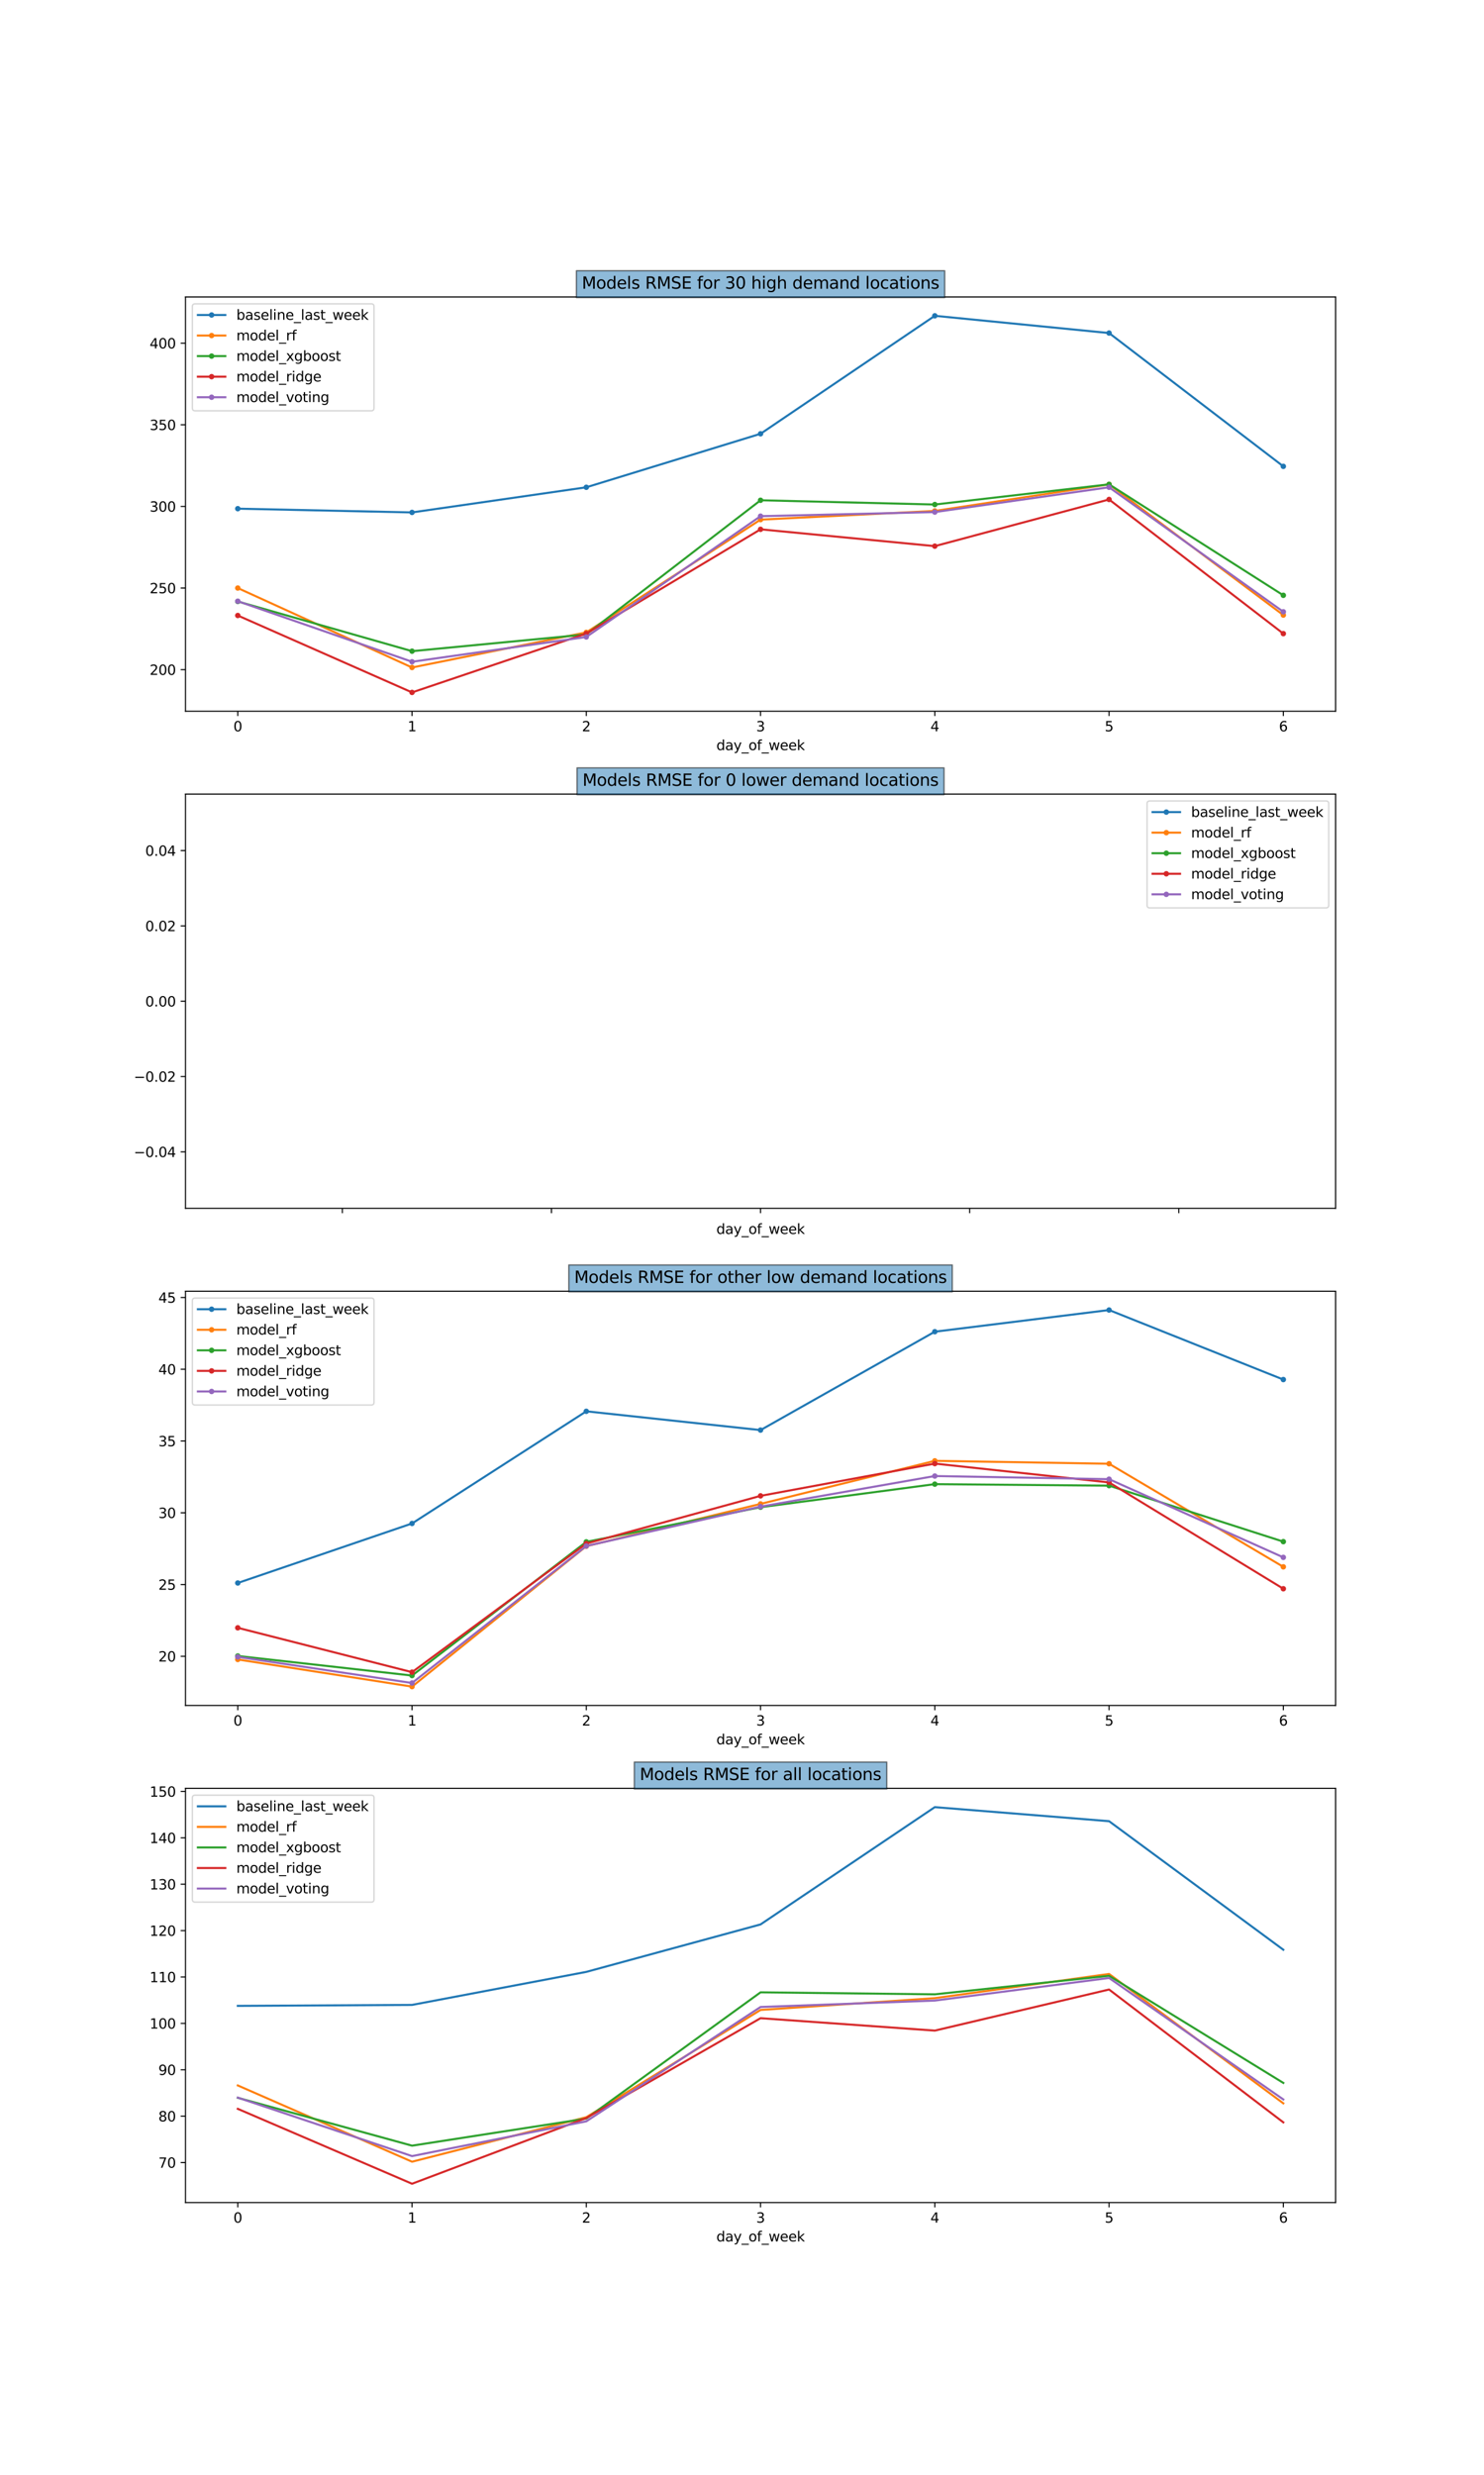 <?xml version="1.0" encoding="utf-8" standalone="no"?>
<!DOCTYPE svg PUBLIC "-//W3C//DTD SVG 1.1//EN"
  "http://www.w3.org/Graphics/SVG/1.1/DTD/svg11.dtd">
<svg xmlns:xlink="http://www.w3.org/1999/xlink" width="1080pt" height="1800pt" viewBox="0 0 1080 1800" xmlns="http://www.w3.org/2000/svg" version="1.1">
 <defs>
  <style type="text/css">*{stroke-linejoin: round; stroke-linecap: butt}</style>
 </defs>
 <g id="figure_1">
  <g id="patch_1">
   <path d="M 0 1800 
L 1080 1800 
L 1080 0 
L 0 0 
z
" style="fill: #ffffff"/>
  </g>
  <g id="axes_1">
   <g id="patch_2">
    <path d="M 135 517.304 
L 972 517.304 
L 972 216 
L 135 216 
z
" style="fill: #ffffff"/>
   </g>
   <g id="matplotlib.axis_1">
    <g id="xtick_1">
     <g id="line2d_1">
      <defs>
       <path id="mcf313ba8fa" d="M 0 0 
L 0 3.5 
" style="stroke: #000000; stroke-width: 0.8"/>
      </defs>
      <g>
       <use xlink:href="#mcf313ba8fa" x="173.045" y="517.304" style="stroke: #000000; stroke-width: 0.8"/>
      </g>
     </g>
     <g id="text_1">
      <!-- 0 -->
      <g transform="translate(169.864 531.903) scale(0.1 -0.1)">
       <defs>
        <path id="DejaVuSans-30" d="M 2034 4250 
Q 1547 4250 1301 3770 
Q 1056 3291 1056 2328 
Q 1056 1369 1301 889 
Q 1547 409 2034 409 
Q 2525 409 2770 889 
Q 3016 1369 3016 2328 
Q 3016 3291 2770 3770 
Q 2525 4250 2034 4250 
z
M 2034 4750 
Q 2819 4750 3233 4129 
Q 3647 3509 3647 2328 
Q 3647 1150 3233 529 
Q 2819 -91 2034 -91 
Q 1250 -91 836 529 
Q 422 1150 422 2328 
Q 422 3509 836 4129 
Q 1250 4750 2034 4750 
z
" transform="scale(0.016)"/>
       </defs>
       <use xlink:href="#DejaVuSans-30"/>
      </g>
     </g>
    </g>
    <g id="xtick_2">
     <g id="line2d_2">
      <g>
       <use xlink:href="#mcf313ba8fa" x="299.864" y="517.304" style="stroke: #000000; stroke-width: 0.8"/>
      </g>
     </g>
     <g id="text_2">
      <!-- 1 -->
      <g transform="translate(296.682 531.903) scale(0.1 -0.1)">
       <defs>
        <path id="DejaVuSans-31" d="M 794 531 
L 1825 531 
L 1825 4091 
L 703 3866 
L 703 4441 
L 1819 4666 
L 2450 4666 
L 2450 531 
L 3481 531 
L 3481 0 
L 794 0 
L 794 531 
z
" transform="scale(0.016)"/>
       </defs>
       <use xlink:href="#DejaVuSans-31"/>
      </g>
     </g>
    </g>
    <g id="xtick_3">
     <g id="line2d_3">
      <g>
       <use xlink:href="#mcf313ba8fa" x="426.682" y="517.304" style="stroke: #000000; stroke-width: 0.8"/>
      </g>
     </g>
     <g id="text_3">
      <!-- 2 -->
      <g transform="translate(423.501 531.903) scale(0.1 -0.1)">
       <defs>
        <path id="DejaVuSans-32" d="M 1228 531 
L 3431 531 
L 3431 0 
L 469 0 
L 469 531 
Q 828 903 1448 1529 
Q 2069 2156 2228 2338 
Q 2531 2678 2651 2914 
Q 2772 3150 2772 3378 
Q 2772 3750 2511 3984 
Q 2250 4219 1831 4219 
Q 1534 4219 1204 4116 
Q 875 4013 500 3803 
L 500 4441 
Q 881 4594 1212 4672 
Q 1544 4750 1819 4750 
Q 2544 4750 2975 4387 
Q 3406 4025 3406 3419 
Q 3406 3131 3298 2873 
Q 3191 2616 2906 2266 
Q 2828 2175 2409 1742 
Q 1991 1309 1228 531 
z
" transform="scale(0.016)"/>
       </defs>
       <use xlink:href="#DejaVuSans-32"/>
      </g>
     </g>
    </g>
    <g id="xtick_4">
     <g id="line2d_4">
      <g>
       <use xlink:href="#mcf313ba8fa" x="553.5" y="517.304" style="stroke: #000000; stroke-width: 0.8"/>
      </g>
     </g>
     <g id="text_4">
      <!-- 3 -->
      <g transform="translate(550.319 531.903) scale(0.1 -0.1)">
       <defs>
        <path id="DejaVuSans-33" d="M 2597 2516 
Q 3050 2419 3304 2112 
Q 3559 1806 3559 1356 
Q 3559 666 3084 287 
Q 2609 -91 1734 -91 
Q 1441 -91 1130 -33 
Q 819 25 488 141 
L 488 750 
Q 750 597 1062 519 
Q 1375 441 1716 441 
Q 2309 441 2620 675 
Q 2931 909 2931 1356 
Q 2931 1769 2642 2001 
Q 2353 2234 1838 2234 
L 1294 2234 
L 1294 2753 
L 1863 2753 
Q 2328 2753 2575 2939 
Q 2822 3125 2822 3475 
Q 2822 3834 2567 4026 
Q 2313 4219 1838 4219 
Q 1578 4219 1281 4162 
Q 984 4106 628 3988 
L 628 4550 
Q 988 4650 1302 4700 
Q 1616 4750 1894 4750 
Q 2613 4750 3031 4423 
Q 3450 4097 3450 3541 
Q 3450 3153 3228 2886 
Q 3006 2619 2597 2516 
z
" transform="scale(0.016)"/>
       </defs>
       <use xlink:href="#DejaVuSans-33"/>
      </g>
     </g>
    </g>
    <g id="xtick_5">
     <g id="line2d_5">
      <g>
       <use xlink:href="#mcf313ba8fa" x="680.318" y="517.304" style="stroke: #000000; stroke-width: 0.8"/>
      </g>
     </g>
     <g id="text_5">
      <!-- 4 -->
      <g transform="translate(677.137 531.903) scale(0.1 -0.1)">
       <defs>
        <path id="DejaVuSans-34" d="M 2419 4116 
L 825 1625 
L 2419 1625 
L 2419 4116 
z
M 2253 4666 
L 3047 4666 
L 3047 1625 
L 3713 1625 
L 3713 1100 
L 3047 1100 
L 3047 0 
L 2419 0 
L 2419 1100 
L 313 1100 
L 313 1709 
L 2253 4666 
z
" transform="scale(0.016)"/>
       </defs>
       <use xlink:href="#DejaVuSans-34"/>
      </g>
     </g>
    </g>
    <g id="xtick_6">
     <g id="line2d_6">
      <g>
       <use xlink:href="#mcf313ba8fa" x="807.136" y="517.304" style="stroke: #000000; stroke-width: 0.8"/>
      </g>
     </g>
     <g id="text_6">
      <!-- 5 -->
      <g transform="translate(803.955 531.903) scale(0.1 -0.1)">
       <defs>
        <path id="DejaVuSans-35" d="M 691 4666 
L 3169 4666 
L 3169 4134 
L 1269 4134 
L 1269 2991 
Q 1406 3038 1543 3061 
Q 1681 3084 1819 3084 
Q 2600 3084 3056 2656 
Q 3513 2228 3513 1497 
Q 3513 744 3044 326 
Q 2575 -91 1722 -91 
Q 1428 -91 1123 -41 
Q 819 9 494 109 
L 494 744 
Q 775 591 1075 516 
Q 1375 441 1709 441 
Q 2250 441 2565 725 
Q 2881 1009 2881 1497 
Q 2881 1984 2565 2268 
Q 2250 2553 1709 2553 
Q 1456 2553 1204 2497 
Q 953 2441 691 2322 
L 691 4666 
z
" transform="scale(0.016)"/>
       </defs>
       <use xlink:href="#DejaVuSans-35"/>
      </g>
     </g>
    </g>
    <g id="xtick_7">
     <g id="line2d_7">
      <g>
       <use xlink:href="#mcf313ba8fa" x="933.955" y="517.304" style="stroke: #000000; stroke-width: 0.8"/>
      </g>
     </g>
     <g id="text_7">
      <!-- 6 -->
      <g transform="translate(930.773 531.903) scale(0.1 -0.1)">
       <defs>
        <path id="DejaVuSans-36" d="M 2113 2584 
Q 1688 2584 1439 2293 
Q 1191 2003 1191 1497 
Q 1191 994 1439 701 
Q 1688 409 2113 409 
Q 2538 409 2786 701 
Q 3034 994 3034 1497 
Q 3034 2003 2786 2293 
Q 2538 2584 2113 2584 
z
M 3366 4563 
L 3366 3988 
Q 3128 4100 2886 4159 
Q 2644 4219 2406 4219 
Q 1781 4219 1451 3797 
Q 1122 3375 1075 2522 
Q 1259 2794 1537 2939 
Q 1816 3084 2150 3084 
Q 2853 3084 3261 2657 
Q 3669 2231 3669 1497 
Q 3669 778 3244 343 
Q 2819 -91 2113 -91 
Q 1303 -91 875 529 
Q 447 1150 447 2328 
Q 447 3434 972 4092 
Q 1497 4750 2381 4750 
Q 2619 4750 2861 4703 
Q 3103 4656 3366 4563 
z
" transform="scale(0.016)"/>
       </defs>
       <use xlink:href="#DejaVuSans-36"/>
      </g>
     </g>
    </g>
    <g id="text_8">
     <!-- day_of_week -->
     <g transform="translate(521.345 545.581) scale(0.1 -0.1)">
      <defs>
       <path id="DejaVuSans-64" d="M 2906 2969 
L 2906 4863 
L 3481 4863 
L 3481 0 
L 2906 0 
L 2906 525 
Q 2725 213 2448 61 
Q 2172 -91 1784 -91 
Q 1150 -91 751 415 
Q 353 922 353 1747 
Q 353 2572 751 3078 
Q 1150 3584 1784 3584 
Q 2172 3584 2448 3432 
Q 2725 3281 2906 2969 
z
M 947 1747 
Q 947 1113 1208 752 
Q 1469 391 1925 391 
Q 2381 391 2643 752 
Q 2906 1113 2906 1747 
Q 2906 2381 2643 2742 
Q 2381 3103 1925 3103 
Q 1469 3103 1208 2742 
Q 947 2381 947 1747 
z
" transform="scale(0.016)"/>
       <path id="DejaVuSans-61" d="M 2194 1759 
Q 1497 1759 1228 1600 
Q 959 1441 959 1056 
Q 959 750 1161 570 
Q 1363 391 1709 391 
Q 2188 391 2477 730 
Q 2766 1069 2766 1631 
L 2766 1759 
L 2194 1759 
z
M 3341 1997 
L 3341 0 
L 2766 0 
L 2766 531 
Q 2569 213 2275 61 
Q 1981 -91 1556 -91 
Q 1019 -91 701 211 
Q 384 513 384 1019 
Q 384 1609 779 1909 
Q 1175 2209 1959 2209 
L 2766 2209 
L 2766 2266 
Q 2766 2663 2505 2880 
Q 2244 3097 1772 3097 
Q 1472 3097 1187 3025 
Q 903 2953 641 2809 
L 641 3341 
Q 956 3463 1253 3523 
Q 1550 3584 1831 3584 
Q 2591 3584 2966 3190 
Q 3341 2797 3341 1997 
z
" transform="scale(0.016)"/>
       <path id="DejaVuSans-79" d="M 2059 -325 
Q 1816 -950 1584 -1140 
Q 1353 -1331 966 -1331 
L 506 -1331 
L 506 -850 
L 844 -850 
Q 1081 -850 1212 -737 
Q 1344 -625 1503 -206 
L 1606 56 
L 191 3500 
L 800 3500 
L 1894 763 
L 2988 3500 
L 3597 3500 
L 2059 -325 
z
" transform="scale(0.016)"/>
       <path id="DejaVuSans-5f" d="M 3263 -1063 
L 3263 -1509 
L -63 -1509 
L -63 -1063 
L 3263 -1063 
z
" transform="scale(0.016)"/>
       <path id="DejaVuSans-6f" d="M 1959 3097 
Q 1497 3097 1228 2736 
Q 959 2375 959 1747 
Q 959 1119 1226 758 
Q 1494 397 1959 397 
Q 2419 397 2687 759 
Q 2956 1122 2956 1747 
Q 2956 2369 2687 2733 
Q 2419 3097 1959 3097 
z
M 1959 3584 
Q 2709 3584 3137 3096 
Q 3566 2609 3566 1747 
Q 3566 888 3137 398 
Q 2709 -91 1959 -91 
Q 1206 -91 779 398 
Q 353 888 353 1747 
Q 353 2609 779 3096 
Q 1206 3584 1959 3584 
z
" transform="scale(0.016)"/>
       <path id="DejaVuSans-66" d="M 2375 4863 
L 2375 4384 
L 1825 4384 
Q 1516 4384 1395 4259 
Q 1275 4134 1275 3809 
L 1275 3500 
L 2222 3500 
L 2222 3053 
L 1275 3053 
L 1275 0 
L 697 0 
L 697 3053 
L 147 3053 
L 147 3500 
L 697 3500 
L 697 3744 
Q 697 4328 969 4595 
Q 1241 4863 1831 4863 
L 2375 4863 
z
" transform="scale(0.016)"/>
       <path id="DejaVuSans-77" d="M 269 3500 
L 844 3500 
L 1563 769 
L 2278 3500 
L 2956 3500 
L 3675 769 
L 4391 3500 
L 4966 3500 
L 4050 0 
L 3372 0 
L 2619 2869 
L 1863 0 
L 1184 0 
L 269 3500 
z
" transform="scale(0.016)"/>
       <path id="DejaVuSans-65" d="M 3597 1894 
L 3597 1613 
L 953 1613 
Q 991 1019 1311 708 
Q 1631 397 2203 397 
Q 2534 397 2845 478 
Q 3156 559 3463 722 
L 3463 178 
Q 3153 47 2828 -22 
Q 2503 -91 2169 -91 
Q 1331 -91 842 396 
Q 353 884 353 1716 
Q 353 2575 817 3079 
Q 1281 3584 2069 3584 
Q 2775 3584 3186 3129 
Q 3597 2675 3597 1894 
z
M 3022 2063 
Q 3016 2534 2758 2815 
Q 2500 3097 2075 3097 
Q 1594 3097 1305 2825 
Q 1016 2553 972 2059 
L 3022 2063 
z
" transform="scale(0.016)"/>
       <path id="DejaVuSans-6b" d="M 581 4863 
L 1159 4863 
L 1159 1991 
L 2875 3500 
L 3609 3500 
L 1753 1863 
L 3688 0 
L 2938 0 
L 1159 1709 
L 1159 0 
L 581 0 
L 581 4863 
z
" transform="scale(0.016)"/>
      </defs>
      <use xlink:href="#DejaVuSans-64"/>
      <use xlink:href="#DejaVuSans-61" x="63.477"/>
      <use xlink:href="#DejaVuSans-79" x="124.756"/>
      <use xlink:href="#DejaVuSans-5f" x="183.936"/>
      <use xlink:href="#DejaVuSans-6f" x="233.936"/>
      <use xlink:href="#DejaVuSans-66" x="295.117"/>
      <use xlink:href="#DejaVuSans-5f" x="330.322"/>
      <use xlink:href="#DejaVuSans-77" x="380.322"/>
      <use xlink:href="#DejaVuSans-65" x="462.109"/>
      <use xlink:href="#DejaVuSans-65" x="523.633"/>
      <use xlink:href="#DejaVuSans-6b" x="585.156"/>
     </g>
    </g>
   </g>
   <g id="matplotlib.axis_2">
    <g id="ytick_1">
     <g id="line2d_8">
      <defs>
       <path id="m052e150682" d="M 0 0 
L -3.5 0 
" style="stroke: #000000; stroke-width: 0.8"/>
      </defs>
      <g>
       <use xlink:href="#m052e150682" x="135" y="487.073" style="stroke: #000000; stroke-width: 0.8"/>
      </g>
     </g>
     <g id="text_9">
      <!-- 200 -->
      <g transform="translate(108.912 490.872) scale(0.1 -0.1)">
       <use xlink:href="#DejaVuSans-32"/>
       <use xlink:href="#DejaVuSans-30" x="63.623"/>
       <use xlink:href="#DejaVuSans-30" x="127.246"/>
      </g>
     </g>
    </g>
    <g id="ytick_2">
     <g id="line2d_9">
      <g>
       <use xlink:href="#m052e150682" x="135" y="427.706" style="stroke: #000000; stroke-width: 0.8"/>
      </g>
     </g>
     <g id="text_10">
      <!-- 250 -->
      <g transform="translate(108.912 431.505) scale(0.1 -0.1)">
       <use xlink:href="#DejaVuSans-32"/>
       <use xlink:href="#DejaVuSans-35" x="63.623"/>
       <use xlink:href="#DejaVuSans-30" x="127.246"/>
      </g>
     </g>
    </g>
    <g id="ytick_3">
     <g id="line2d_10">
      <g>
       <use xlink:href="#m052e150682" x="135" y="368.339" style="stroke: #000000; stroke-width: 0.8"/>
      </g>
     </g>
     <g id="text_11">
      <!-- 300 -->
      <g transform="translate(108.912 372.138) scale(0.1 -0.1)">
       <use xlink:href="#DejaVuSans-33"/>
       <use xlink:href="#DejaVuSans-30" x="63.623"/>
       <use xlink:href="#DejaVuSans-30" x="127.246"/>
      </g>
     </g>
    </g>
    <g id="ytick_4">
     <g id="line2d_11">
      <g>
       <use xlink:href="#m052e150682" x="135" y="308.972" style="stroke: #000000; stroke-width: 0.8"/>
      </g>
     </g>
     <g id="text_12">
      <!-- 350 -->
      <g transform="translate(108.912 312.771) scale(0.1 -0.1)">
       <use xlink:href="#DejaVuSans-33"/>
       <use xlink:href="#DejaVuSans-35" x="63.623"/>
       <use xlink:href="#DejaVuSans-30" x="127.246"/>
      </g>
     </g>
    </g>
    <g id="ytick_5">
     <g id="line2d_12">
      <g>
       <use xlink:href="#m052e150682" x="135" y="249.604" style="stroke: #000000; stroke-width: 0.8"/>
      </g>
     </g>
     <g id="text_13">
      <!-- 400 -->
      <g transform="translate(108.912 253.404) scale(0.1 -0.1)">
       <use xlink:href="#DejaVuSans-34"/>
       <use xlink:href="#DejaVuSans-30" x="63.623"/>
       <use xlink:href="#DejaVuSans-30" x="127.246"/>
      </g>
     </g>
    </g>
   </g>
   <g id="line2d_13">
    <path d="M 173.045 369.975 
L 299.864 372.7 
L 426.682 354.42 
L 553.5 315.499 
L 680.318 229.696 
L 807.136 242.237 
L 933.955 339.2 
" clip-path="url(#p8bb0326827)" style="fill: none; stroke: #1f77b4; stroke-width: 1.5; stroke-linecap: square"/>
    <defs>
     <path id="m06fce3b871" d="M 0 1.5 
C 0.398 1.5 0.779 1.342 1.061 1.061 
C 1.342 0.779 1.5 0.398 1.5 0 
C 1.5 -0.398 1.342 -0.779 1.061 -1.061 
C 0.779 -1.342 0.398 -1.5 0 -1.5 
C -0.398 -1.5 -0.779 -1.342 -1.061 -1.061 
C -1.342 -0.779 -1.5 -0.398 -1.5 0 
C -1.5 0.398 -1.342 0.779 -1.061 1.061 
C -0.779 1.342 -0.398 1.5 0 1.5 
z
" style="stroke: #1f77b4"/>
    </defs>
    <g clip-path="url(#p8bb0326827)">
     <use xlink:href="#m06fce3b871" x="173.045" y="369.975" style="fill: #1f77b4; stroke: #1f77b4"/>
     <use xlink:href="#m06fce3b871" x="299.864" y="372.7" style="fill: #1f77b4; stroke: #1f77b4"/>
     <use xlink:href="#m06fce3b871" x="426.682" y="354.42" style="fill: #1f77b4; stroke: #1f77b4"/>
     <use xlink:href="#m06fce3b871" x="553.5" y="315.499" style="fill: #1f77b4; stroke: #1f77b4"/>
     <use xlink:href="#m06fce3b871" x="680.318" y="229.696" style="fill: #1f77b4; stroke: #1f77b4"/>
     <use xlink:href="#m06fce3b871" x="807.136" y="242.237" style="fill: #1f77b4; stroke: #1f77b4"/>
     <use xlink:href="#m06fce3b871" x="933.955" y="339.2" style="fill: #1f77b4; stroke: #1f77b4"/>
    </g>
   </g>
   <g id="line2d_14">
    <path d="M 173.045 427.705 
L 299.864 485.496 
L 426.682 459.963 
L 553.5 377.941 
L 680.318 371.621 
L 807.136 352.274 
L 933.955 447.371 
" clip-path="url(#p8bb0326827)" style="fill: none; stroke: #ff7f0e; stroke-width: 1.5; stroke-linecap: square"/>
    <defs>
     <path id="mf108436fef" d="M 0 1.5 
C 0.398 1.5 0.779 1.342 1.061 1.061 
C 1.342 0.779 1.5 0.398 1.5 0 
C 1.5 -0.398 1.342 -0.779 1.061 -1.061 
C 0.779 -1.342 0.398 -1.5 0 -1.5 
C -0.398 -1.5 -0.779 -1.342 -1.061 -1.061 
C -1.342 -0.779 -1.5 -0.398 -1.5 0 
C -1.5 0.398 -1.342 0.779 -1.061 1.061 
C -0.779 1.342 -0.398 1.5 0 1.5 
z
" style="stroke: #ff7f0e"/>
    </defs>
    <g clip-path="url(#p8bb0326827)">
     <use xlink:href="#mf108436fef" x="173.045" y="427.705" style="fill: #ff7f0e; stroke: #ff7f0e"/>
     <use xlink:href="#mf108436fef" x="299.864" y="485.496" style="fill: #ff7f0e; stroke: #ff7f0e"/>
     <use xlink:href="#mf108436fef" x="426.682" y="459.963" style="fill: #ff7f0e; stroke: #ff7f0e"/>
     <use xlink:href="#mf108436fef" x="553.5" y="377.941" style="fill: #ff7f0e; stroke: #ff7f0e"/>
     <use xlink:href="#mf108436fef" x="680.318" y="371.621" style="fill: #ff7f0e; stroke: #ff7f0e"/>
     <use xlink:href="#mf108436fef" x="807.136" y="352.274" style="fill: #ff7f0e; stroke: #ff7f0e"/>
     <use xlink:href="#mf108436fef" x="933.955" y="447.371" style="fill: #ff7f0e; stroke: #ff7f0e"/>
    </g>
   </g>
   <g id="line2d_15">
    <path d="M 173.045 437.467 
L 299.864 473.623 
L 426.682 461.413 
L 553.5 363.865 
L 680.318 366.957 
L 807.136 352.276 
L 933.955 432.994 
" clip-path="url(#p8bb0326827)" style="fill: none; stroke: #2ca02c; stroke-width: 1.5; stroke-linecap: square"/>
    <defs>
     <path id="m20620c0661" d="M 0 1.5 
C 0.398 1.5 0.779 1.342 1.061 1.061 
C 1.342 0.779 1.5 0.398 1.5 0 
C 1.5 -0.398 1.342 -0.779 1.061 -1.061 
C 0.779 -1.342 0.398 -1.5 0 -1.5 
C -0.398 -1.5 -0.779 -1.342 -1.061 -1.061 
C -1.342 -0.779 -1.5 -0.398 -1.5 0 
C -1.5 0.398 -1.342 0.779 -1.061 1.061 
C -0.779 1.342 -0.398 1.5 0 1.5 
z
" style="stroke: #2ca02c"/>
    </defs>
    <g clip-path="url(#p8bb0326827)">
     <use xlink:href="#m20620c0661" x="173.045" y="437.467" style="fill: #2ca02c; stroke: #2ca02c"/>
     <use xlink:href="#m20620c0661" x="299.864" y="473.623" style="fill: #2ca02c; stroke: #2ca02c"/>
     <use xlink:href="#m20620c0661" x="426.682" y="461.413" style="fill: #2ca02c; stroke: #2ca02c"/>
     <use xlink:href="#m20620c0661" x="553.5" y="363.865" style="fill: #2ca02c; stroke: #2ca02c"/>
     <use xlink:href="#m20620c0661" x="680.318" y="366.957" style="fill: #2ca02c; stroke: #2ca02c"/>
     <use xlink:href="#m20620c0661" x="807.136" y="352.276" style="fill: #2ca02c; stroke: #2ca02c"/>
     <use xlink:href="#m20620c0661" x="933.955" y="432.994" style="fill: #2ca02c; stroke: #2ca02c"/>
    </g>
   </g>
   <g id="line2d_16">
    <path d="M 173.045 447.667 
L 299.864 503.609 
L 426.682 460.808 
L 553.5 384.995 
L 680.318 397.231 
L 807.136 363.28 
L 933.955 460.86 
" clip-path="url(#p8bb0326827)" style="fill: none; stroke: #d62728; stroke-width: 1.5; stroke-linecap: square"/>
    <defs>
     <path id="ma8dd95839b" d="M 0 1.5 
C 0.398 1.5 0.779 1.342 1.061 1.061 
C 1.342 0.779 1.5 0.398 1.5 0 
C 1.5 -0.398 1.342 -0.779 1.061 -1.061 
C 0.779 -1.342 0.398 -1.5 0 -1.5 
C -0.398 -1.5 -0.779 -1.342 -1.061 -1.061 
C -1.342 -0.779 -1.5 -0.398 -1.5 0 
C -1.5 0.398 -1.342 0.779 -1.061 1.061 
C -0.779 1.342 -0.398 1.5 0 1.5 
z
" style="stroke: #d62728"/>
    </defs>
    <g clip-path="url(#p8bb0326827)">
     <use xlink:href="#ma8dd95839b" x="173.045" y="447.667" style="fill: #d62728; stroke: #d62728"/>
     <use xlink:href="#ma8dd95839b" x="299.864" y="503.609" style="fill: #d62728; stroke: #d62728"/>
     <use xlink:href="#ma8dd95839b" x="426.682" y="460.808" style="fill: #d62728; stroke: #d62728"/>
     <use xlink:href="#ma8dd95839b" x="553.5" y="384.995" style="fill: #d62728; stroke: #d62728"/>
     <use xlink:href="#ma8dd95839b" x="680.318" y="397.231" style="fill: #d62728; stroke: #d62728"/>
     <use xlink:href="#ma8dd95839b" x="807.136" y="363.28" style="fill: #d62728; stroke: #d62728"/>
     <use xlink:href="#ma8dd95839b" x="933.955" y="460.86" style="fill: #d62728; stroke: #d62728"/>
    </g>
   </g>
   <g id="line2d_17">
    <path d="M 173.045 437.276 
L 299.864 481.323 
L 426.682 463.282 
L 553.5 375.422 
L 680.318 372.454 
L 807.136 354.411 
L 933.955 444.975 
" clip-path="url(#p8bb0326827)" style="fill: none; stroke: #9467bd; stroke-width: 1.5; stroke-linecap: square"/>
    <defs>
     <path id="m227241bbfe" d="M 0 1.5 
C 0.398 1.5 0.779 1.342 1.061 1.061 
C 1.342 0.779 1.5 0.398 1.5 0 
C 1.5 -0.398 1.342 -0.779 1.061 -1.061 
C 0.779 -1.342 0.398 -1.5 0 -1.5 
C -0.398 -1.5 -0.779 -1.342 -1.061 -1.061 
C -1.342 -0.779 -1.5 -0.398 -1.5 0 
C -1.5 0.398 -1.342 0.779 -1.061 1.061 
C -0.779 1.342 -0.398 1.5 0 1.5 
z
" style="stroke: #9467bd"/>
    </defs>
    <g clip-path="url(#p8bb0326827)">
     <use xlink:href="#m227241bbfe" x="173.045" y="437.276" style="fill: #9467bd; stroke: #9467bd"/>
     <use xlink:href="#m227241bbfe" x="299.864" y="481.323" style="fill: #9467bd; stroke: #9467bd"/>
     <use xlink:href="#m227241bbfe" x="426.682" y="463.282" style="fill: #9467bd; stroke: #9467bd"/>
     <use xlink:href="#m227241bbfe" x="553.5" y="375.422" style="fill: #9467bd; stroke: #9467bd"/>
     <use xlink:href="#m227241bbfe" x="680.318" y="372.454" style="fill: #9467bd; stroke: #9467bd"/>
     <use xlink:href="#m227241bbfe" x="807.136" y="354.411" style="fill: #9467bd; stroke: #9467bd"/>
     <use xlink:href="#m227241bbfe" x="933.955" y="444.975" style="fill: #9467bd; stroke: #9467bd"/>
    </g>
   </g>
   <g id="patch_3">
    <path d="M 135 517.304 
L 135 216 
" style="fill: none; stroke: #000000; stroke-width: 0.8; stroke-linejoin: miter; stroke-linecap: square"/>
   </g>
   <g id="patch_4">
    <path d="M 972 517.304 
L 972 216 
" style="fill: none; stroke: #000000; stroke-width: 0.8; stroke-linejoin: miter; stroke-linecap: square"/>
   </g>
   <g id="patch_5">
    <path d="M 135 517.304 
L 972 517.304 
" style="fill: none; stroke: #000000; stroke-width: 0.8; stroke-linejoin: miter; stroke-linecap: square"/>
   </g>
   <g id="patch_6">
    <path d="M 135 216 
L 972 216 
" style="fill: none; stroke: #000000; stroke-width: 0.8; stroke-linejoin: miter; stroke-linecap: square"/>
   </g>
   <g id="text_14">
    <g id="patch_7">
     <path d="M 419.479 216.456 
L 687.521 216.456 
L 687.521 196.922 
L 419.479 196.922 
z
" style="fill: #1f77b4; opacity: 0.5; stroke: #000000; stroke-linejoin: miter"/>
    </g>
    <!-- Models RMSE for 30 high demand locations -->
    <g transform="translate(423.439 210) scale(0.12 -0.12)">
     <defs>
      <path id="DejaVuSans-4d" d="M 628 4666 
L 1569 4666 
L 2759 1491 
L 3956 4666 
L 4897 4666 
L 4897 0 
L 4281 0 
L 4281 4097 
L 3078 897 
L 2444 897 
L 1241 4097 
L 1241 0 
L 628 0 
L 628 4666 
z
" transform="scale(0.016)"/>
      <path id="DejaVuSans-6c" d="M 603 4863 
L 1178 4863 
L 1178 0 
L 603 0 
L 603 4863 
z
" transform="scale(0.016)"/>
      <path id="DejaVuSans-73" d="M 2834 3397 
L 2834 2853 
Q 2591 2978 2328 3040 
Q 2066 3103 1784 3103 
Q 1356 3103 1142 2972 
Q 928 2841 928 2578 
Q 928 2378 1081 2264 
Q 1234 2150 1697 2047 
L 1894 2003 
Q 2506 1872 2764 1633 
Q 3022 1394 3022 966 
Q 3022 478 2636 193 
Q 2250 -91 1575 -91 
Q 1294 -91 989 -36 
Q 684 19 347 128 
L 347 722 
Q 666 556 975 473 
Q 1284 391 1588 391 
Q 1994 391 2212 530 
Q 2431 669 2431 922 
Q 2431 1156 2273 1281 
Q 2116 1406 1581 1522 
L 1381 1569 
Q 847 1681 609 1914 
Q 372 2147 372 2553 
Q 372 3047 722 3315 
Q 1072 3584 1716 3584 
Q 2034 3584 2315 3537 
Q 2597 3491 2834 3397 
z
" transform="scale(0.016)"/>
      <path id="DejaVuSans-20" transform="scale(0.016)"/>
      <path id="DejaVuSans-52" d="M 2841 2188 
Q 3044 2119 3236 1894 
Q 3428 1669 3622 1275 
L 4263 0 
L 3584 0 
L 2988 1197 
Q 2756 1666 2539 1819 
Q 2322 1972 1947 1972 
L 1259 1972 
L 1259 0 
L 628 0 
L 628 4666 
L 2053 4666 
Q 2853 4666 3247 4331 
Q 3641 3997 3641 3322 
Q 3641 2881 3436 2590 
Q 3231 2300 2841 2188 
z
M 1259 4147 
L 1259 2491 
L 2053 2491 
Q 2509 2491 2742 2702 
Q 2975 2913 2975 3322 
Q 2975 3731 2742 3939 
Q 2509 4147 2053 4147 
L 1259 4147 
z
" transform="scale(0.016)"/>
      <path id="DejaVuSans-53" d="M 3425 4513 
L 3425 3897 
Q 3066 4069 2747 4153 
Q 2428 4238 2131 4238 
Q 1616 4238 1336 4038 
Q 1056 3838 1056 3469 
Q 1056 3159 1242 3001 
Q 1428 2844 1947 2747 
L 2328 2669 
Q 3034 2534 3370 2195 
Q 3706 1856 3706 1288 
Q 3706 609 3251 259 
Q 2797 -91 1919 -91 
Q 1588 -91 1214 -16 
Q 841 59 441 206 
L 441 856 
Q 825 641 1194 531 
Q 1563 422 1919 422 
Q 2459 422 2753 634 
Q 3047 847 3047 1241 
Q 3047 1584 2836 1778 
Q 2625 1972 2144 2069 
L 1759 2144 
Q 1053 2284 737 2584 
Q 422 2884 422 3419 
Q 422 4038 858 4394 
Q 1294 4750 2059 4750 
Q 2388 4750 2728 4690 
Q 3069 4631 3425 4513 
z
" transform="scale(0.016)"/>
      <path id="DejaVuSans-45" d="M 628 4666 
L 3578 4666 
L 3578 4134 
L 1259 4134 
L 1259 2753 
L 3481 2753 
L 3481 2222 
L 1259 2222 
L 1259 531 
L 3634 531 
L 3634 0 
L 628 0 
L 628 4666 
z
" transform="scale(0.016)"/>
      <path id="DejaVuSans-72" d="M 2631 2963 
Q 2534 3019 2420 3045 
Q 2306 3072 2169 3072 
Q 1681 3072 1420 2755 
Q 1159 2438 1159 1844 
L 1159 0 
L 581 0 
L 581 3500 
L 1159 3500 
L 1159 2956 
Q 1341 3275 1631 3429 
Q 1922 3584 2338 3584 
Q 2397 3584 2469 3576 
Q 2541 3569 2628 3553 
L 2631 2963 
z
" transform="scale(0.016)"/>
      <path id="DejaVuSans-68" d="M 3513 2113 
L 3513 0 
L 2938 0 
L 2938 2094 
Q 2938 2591 2744 2837 
Q 2550 3084 2163 3084 
Q 1697 3084 1428 2787 
Q 1159 2491 1159 1978 
L 1159 0 
L 581 0 
L 581 4863 
L 1159 4863 
L 1159 2956 
Q 1366 3272 1645 3428 
Q 1925 3584 2291 3584 
Q 2894 3584 3203 3211 
Q 3513 2838 3513 2113 
z
" transform="scale(0.016)"/>
      <path id="DejaVuSans-69" d="M 603 3500 
L 1178 3500 
L 1178 0 
L 603 0 
L 603 3500 
z
M 603 4863 
L 1178 4863 
L 1178 4134 
L 603 4134 
L 603 4863 
z
" transform="scale(0.016)"/>
      <path id="DejaVuSans-67" d="M 2906 1791 
Q 2906 2416 2648 2759 
Q 2391 3103 1925 3103 
Q 1463 3103 1205 2759 
Q 947 2416 947 1791 
Q 947 1169 1205 825 
Q 1463 481 1925 481 
Q 2391 481 2648 825 
Q 2906 1169 2906 1791 
z
M 3481 434 
Q 3481 -459 3084 -895 
Q 2688 -1331 1869 -1331 
Q 1566 -1331 1297 -1286 
Q 1028 -1241 775 -1147 
L 775 -588 
Q 1028 -725 1275 -790 
Q 1522 -856 1778 -856 
Q 2344 -856 2625 -561 
Q 2906 -266 2906 331 
L 2906 616 
Q 2728 306 2450 153 
Q 2172 0 1784 0 
Q 1141 0 747 490 
Q 353 981 353 1791 
Q 353 2603 747 3093 
Q 1141 3584 1784 3584 
Q 2172 3584 2450 3431 
Q 2728 3278 2906 2969 
L 2906 3500 
L 3481 3500 
L 3481 434 
z
" transform="scale(0.016)"/>
      <path id="DejaVuSans-6d" d="M 3328 2828 
Q 3544 3216 3844 3400 
Q 4144 3584 4550 3584 
Q 5097 3584 5394 3201 
Q 5691 2819 5691 2113 
L 5691 0 
L 5113 0 
L 5113 2094 
Q 5113 2597 4934 2840 
Q 4756 3084 4391 3084 
Q 3944 3084 3684 2787 
Q 3425 2491 3425 1978 
L 3425 0 
L 2847 0 
L 2847 2094 
Q 2847 2600 2669 2842 
Q 2491 3084 2119 3084 
Q 1678 3084 1418 2786 
Q 1159 2488 1159 1978 
L 1159 0 
L 581 0 
L 581 3500 
L 1159 3500 
L 1159 2956 
Q 1356 3278 1631 3431 
Q 1906 3584 2284 3584 
Q 2666 3584 2933 3390 
Q 3200 3197 3328 2828 
z
" transform="scale(0.016)"/>
      <path id="DejaVuSans-6e" d="M 3513 2113 
L 3513 0 
L 2938 0 
L 2938 2094 
Q 2938 2591 2744 2837 
Q 2550 3084 2163 3084 
Q 1697 3084 1428 2787 
Q 1159 2491 1159 1978 
L 1159 0 
L 581 0 
L 581 3500 
L 1159 3500 
L 1159 2956 
Q 1366 3272 1645 3428 
Q 1925 3584 2291 3584 
Q 2894 3584 3203 3211 
Q 3513 2838 3513 2113 
z
" transform="scale(0.016)"/>
      <path id="DejaVuSans-63" d="M 3122 3366 
L 3122 2828 
Q 2878 2963 2633 3030 
Q 2388 3097 2138 3097 
Q 1578 3097 1268 2742 
Q 959 2388 959 1747 
Q 959 1106 1268 751 
Q 1578 397 2138 397 
Q 2388 397 2633 464 
Q 2878 531 3122 666 
L 3122 134 
Q 2881 22 2623 -34 
Q 2366 -91 2075 -91 
Q 1284 -91 818 406 
Q 353 903 353 1747 
Q 353 2603 823 3093 
Q 1294 3584 2113 3584 
Q 2378 3584 2631 3529 
Q 2884 3475 3122 3366 
z
" transform="scale(0.016)"/>
      <path id="DejaVuSans-74" d="M 1172 4494 
L 1172 3500 
L 2356 3500 
L 2356 3053 
L 1172 3053 
L 1172 1153 
Q 1172 725 1289 603 
Q 1406 481 1766 481 
L 2356 481 
L 2356 0 
L 1766 0 
Q 1100 0 847 248 
Q 594 497 594 1153 
L 594 3053 
L 172 3053 
L 172 3500 
L 594 3500 
L 594 4494 
L 1172 4494 
z
" transform="scale(0.016)"/>
     </defs>
     <use xlink:href="#DejaVuSans-4d"/>
     <use xlink:href="#DejaVuSans-6f" x="86.279"/>
     <use xlink:href="#DejaVuSans-64" x="147.461"/>
     <use xlink:href="#DejaVuSans-65" x="210.938"/>
     <use xlink:href="#DejaVuSans-6c" x="272.461"/>
     <use xlink:href="#DejaVuSans-73" x="300.244"/>
     <use xlink:href="#DejaVuSans-20" x="352.344"/>
     <use xlink:href="#DejaVuSans-52" x="384.131"/>
     <use xlink:href="#DejaVuSans-4d" x="453.613"/>
     <use xlink:href="#DejaVuSans-53" x="539.893"/>
     <use xlink:href="#DejaVuSans-45" x="603.369"/>
     <use xlink:href="#DejaVuSans-20" x="666.553"/>
     <use xlink:href="#DejaVuSans-66" x="698.34"/>
     <use xlink:href="#DejaVuSans-6f" x="733.545"/>
     <use xlink:href="#DejaVuSans-72" x="794.727"/>
     <use xlink:href="#DejaVuSans-20" x="835.84"/>
     <use xlink:href="#DejaVuSans-33" x="867.627"/>
     <use xlink:href="#DejaVuSans-30" x="931.25"/>
     <use xlink:href="#DejaVuSans-20" x="994.873"/>
     <use xlink:href="#DejaVuSans-68" x="1026.66"/>
     <use xlink:href="#DejaVuSans-69" x="1090.039"/>
     <use xlink:href="#DejaVuSans-67" x="1117.822"/>
     <use xlink:href="#DejaVuSans-68" x="1181.299"/>
     <use xlink:href="#DejaVuSans-20" x="1244.678"/>
     <use xlink:href="#DejaVuSans-64" x="1276.465"/>
     <use xlink:href="#DejaVuSans-65" x="1339.941"/>
     <use xlink:href="#DejaVuSans-6d" x="1401.465"/>
     <use xlink:href="#DejaVuSans-61" x="1498.877"/>
     <use xlink:href="#DejaVuSans-6e" x="1560.156"/>
     <use xlink:href="#DejaVuSans-64" x="1623.535"/>
     <use xlink:href="#DejaVuSans-20" x="1687.012"/>
     <use xlink:href="#DejaVuSans-6c" x="1718.799"/>
     <use xlink:href="#DejaVuSans-6f" x="1746.582"/>
     <use xlink:href="#DejaVuSans-63" x="1807.764"/>
     <use xlink:href="#DejaVuSans-61" x="1862.744"/>
     <use xlink:href="#DejaVuSans-74" x="1924.023"/>
     <use xlink:href="#DejaVuSans-69" x="1963.232"/>
     <use xlink:href="#DejaVuSans-6f" x="1991.016"/>
     <use xlink:href="#DejaVuSans-6e" x="2052.197"/>
     <use xlink:href="#DejaVuSans-73" x="2115.576"/>
    </g>
   </g>
   <g id="legend_1">
    <g id="patch_8">
     <path d="M 142 298.781 
L 270.197 298.781 
Q 272.197 298.781 272.197 296.781 
L 272.197 223 
Q 272.197 221 270.197 221 
L 142 221 
Q 140 221 140 223 
L 140 296.781 
Q 140 298.781 142 298.781 
z
" style="fill: #ffffff; opacity: 0.8; stroke: #cccccc; stroke-linejoin: miter"/>
    </g>
    <g id="line2d_18">
     <path d="M 144 229.098 
L 154 229.098 
L 164 229.098 
" style="fill: none; stroke: #1f77b4; stroke-width: 1.5; stroke-linecap: square"/>
     <g>
      <use xlink:href="#m06fce3b871" x="154" y="229.098" style="fill: #1f77b4; stroke: #1f77b4"/>
     </g>
    </g>
    <g id="text_15">
     <!-- baseline_last_week -->
     <g transform="translate(172 232.598) scale(0.1 -0.1)">
      <defs>
       <path id="DejaVuSans-62" d="M 3116 1747 
Q 3116 2381 2855 2742 
Q 2594 3103 2138 3103 
Q 1681 3103 1420 2742 
Q 1159 2381 1159 1747 
Q 1159 1113 1420 752 
Q 1681 391 2138 391 
Q 2594 391 2855 752 
Q 3116 1113 3116 1747 
z
M 1159 2969 
Q 1341 3281 1617 3432 
Q 1894 3584 2278 3584 
Q 2916 3584 3314 3078 
Q 3713 2572 3713 1747 
Q 3713 922 3314 415 
Q 2916 -91 2278 -91 
Q 1894 -91 1617 61 
Q 1341 213 1159 525 
L 1159 0 
L 581 0 
L 581 4863 
L 1159 4863 
L 1159 2969 
z
" transform="scale(0.016)"/>
      </defs>
      <use xlink:href="#DejaVuSans-62"/>
      <use xlink:href="#DejaVuSans-61" x="63.477"/>
      <use xlink:href="#DejaVuSans-73" x="124.756"/>
      <use xlink:href="#DejaVuSans-65" x="176.855"/>
      <use xlink:href="#DejaVuSans-6c" x="238.379"/>
      <use xlink:href="#DejaVuSans-69" x="266.162"/>
      <use xlink:href="#DejaVuSans-6e" x="293.945"/>
      <use xlink:href="#DejaVuSans-65" x="357.324"/>
      <use xlink:href="#DejaVuSans-5f" x="418.848"/>
      <use xlink:href="#DejaVuSans-6c" x="468.848"/>
      <use xlink:href="#DejaVuSans-61" x="496.631"/>
      <use xlink:href="#DejaVuSans-73" x="557.91"/>
      <use xlink:href="#DejaVuSans-74" x="610.01"/>
      <use xlink:href="#DejaVuSans-5f" x="649.219"/>
      <use xlink:href="#DejaVuSans-77" x="699.219"/>
      <use xlink:href="#DejaVuSans-65" x="781.006"/>
      <use xlink:href="#DejaVuSans-65" x="842.529"/>
      <use xlink:href="#DejaVuSans-6b" x="904.053"/>
     </g>
    </g>
    <g id="line2d_19">
     <path d="M 144 244.055 
L 154 244.055 
L 164 244.055 
" style="fill: none; stroke: #ff7f0e; stroke-width: 1.5; stroke-linecap: square"/>
     <g>
      <use xlink:href="#mf108436fef" x="154" y="244.055" style="fill: #ff7f0e; stroke: #ff7f0e"/>
     </g>
    </g>
    <g id="text_16">
     <!-- model_rf -->
     <g transform="translate(172 247.555) scale(0.1 -0.1)">
      <use xlink:href="#DejaVuSans-6d"/>
      <use xlink:href="#DejaVuSans-6f" x="97.412"/>
      <use xlink:href="#DejaVuSans-64" x="158.594"/>
      <use xlink:href="#DejaVuSans-65" x="222.07"/>
      <use xlink:href="#DejaVuSans-6c" x="283.594"/>
      <use xlink:href="#DejaVuSans-5f" x="311.377"/>
      <use xlink:href="#DejaVuSans-72" x="361.377"/>
      <use xlink:href="#DejaVuSans-66" x="402.49"/>
     </g>
    </g>
    <g id="line2d_20">
     <path d="M 144 259.011 
L 154 259.011 
L 164 259.011 
" style="fill: none; stroke: #2ca02c; stroke-width: 1.5; stroke-linecap: square"/>
     <g>
      <use xlink:href="#m20620c0661" x="154" y="259.011" style="fill: #2ca02c; stroke: #2ca02c"/>
     </g>
    </g>
    <g id="text_17">
     <!-- model_xgboost -->
     <g transform="translate(172 262.511) scale(0.1 -0.1)">
      <defs>
       <path id="DejaVuSans-78" d="M 3513 3500 
L 2247 1797 
L 3578 0 
L 2900 0 
L 1881 1375 
L 863 0 
L 184 0 
L 1544 1831 
L 300 3500 
L 978 3500 
L 1906 2253 
L 2834 3500 
L 3513 3500 
z
" transform="scale(0.016)"/>
      </defs>
      <use xlink:href="#DejaVuSans-6d"/>
      <use xlink:href="#DejaVuSans-6f" x="97.412"/>
      <use xlink:href="#DejaVuSans-64" x="158.594"/>
      <use xlink:href="#DejaVuSans-65" x="222.07"/>
      <use xlink:href="#DejaVuSans-6c" x="283.594"/>
      <use xlink:href="#DejaVuSans-5f" x="311.377"/>
      <use xlink:href="#DejaVuSans-78" x="361.377"/>
      <use xlink:href="#DejaVuSans-67" x="420.557"/>
      <use xlink:href="#DejaVuSans-62" x="484.033"/>
      <use xlink:href="#DejaVuSans-6f" x="547.51"/>
      <use xlink:href="#DejaVuSans-6f" x="608.691"/>
      <use xlink:href="#DejaVuSans-73" x="669.873"/>
      <use xlink:href="#DejaVuSans-74" x="721.973"/>
     </g>
    </g>
    <g id="line2d_21">
     <path d="M 144 273.967 
L 154 273.967 
L 164 273.967 
" style="fill: none; stroke: #d62728; stroke-width: 1.5; stroke-linecap: square"/>
     <g>
      <use xlink:href="#ma8dd95839b" x="154" y="273.967" style="fill: #d62728; stroke: #d62728"/>
     </g>
    </g>
    <g id="text_18">
     <!-- model_ridge -->
     <g transform="translate(172 277.467) scale(0.1 -0.1)">
      <use xlink:href="#DejaVuSans-6d"/>
      <use xlink:href="#DejaVuSans-6f" x="97.412"/>
      <use xlink:href="#DejaVuSans-64" x="158.594"/>
      <use xlink:href="#DejaVuSans-65" x="222.07"/>
      <use xlink:href="#DejaVuSans-6c" x="283.594"/>
      <use xlink:href="#DejaVuSans-5f" x="311.377"/>
      <use xlink:href="#DejaVuSans-72" x="361.377"/>
      <use xlink:href="#DejaVuSans-69" x="402.49"/>
      <use xlink:href="#DejaVuSans-64" x="430.273"/>
      <use xlink:href="#DejaVuSans-67" x="493.75"/>
      <use xlink:href="#DejaVuSans-65" x="557.227"/>
     </g>
    </g>
    <g id="line2d_22">
     <path d="M 144 288.923 
L 154 288.923 
L 164 288.923 
" style="fill: none; stroke: #9467bd; stroke-width: 1.5; stroke-linecap: square"/>
     <g>
      <use xlink:href="#m227241bbfe" x="154" y="288.923" style="fill: #9467bd; stroke: #9467bd"/>
     </g>
    </g>
    <g id="text_19">
     <!-- model_voting -->
     <g transform="translate(172 292.423) scale(0.1 -0.1)">
      <defs>
       <path id="DejaVuSans-76" d="M 191 3500 
L 800 3500 
L 1894 563 
L 2988 3500 
L 3597 3500 
L 2284 0 
L 1503 0 
L 191 3500 
z
" transform="scale(0.016)"/>
      </defs>
      <use xlink:href="#DejaVuSans-6d"/>
      <use xlink:href="#DejaVuSans-6f" x="97.412"/>
      <use xlink:href="#DejaVuSans-64" x="158.594"/>
      <use xlink:href="#DejaVuSans-65" x="222.07"/>
      <use xlink:href="#DejaVuSans-6c" x="283.594"/>
      <use xlink:href="#DejaVuSans-5f" x="311.377"/>
      <use xlink:href="#DejaVuSans-76" x="361.377"/>
      <use xlink:href="#DejaVuSans-6f" x="420.557"/>
      <use xlink:href="#DejaVuSans-74" x="481.738"/>
      <use xlink:href="#DejaVuSans-69" x="520.947"/>
      <use xlink:href="#DejaVuSans-6e" x="548.73"/>
      <use xlink:href="#DejaVuSans-67" x="612.109"/>
     </g>
    </g>
   </g>
  </g>
  <g id="axes_2">
   <g id="patch_9">
    <path d="M 135 878.87 
L 972 878.87 
L 972 577.565 
L 135 577.565 
z
" style="fill: #ffffff"/>
   </g>
   <g id="matplotlib.axis_3">
    <g id="xtick_8">
     <g id="line2d_23">
      <g>
       <use xlink:href="#mcf313ba8fa" x="249.136" y="878.87" style="stroke: #000000; stroke-width: 0.8"/>
      </g>
     </g>
    </g>
    <g id="xtick_9">
     <g id="line2d_24">
      <g>
       <use xlink:href="#mcf313ba8fa" x="401.318" y="878.87" style="stroke: #000000; stroke-width: 0.8"/>
      </g>
     </g>
    </g>
    <g id="xtick_10">
     <g id="line2d_25">
      <g>
       <use xlink:href="#mcf313ba8fa" x="553.5" y="878.87" style="stroke: #000000; stroke-width: 0.8"/>
      </g>
     </g>
    </g>
    <g id="xtick_11">
     <g id="line2d_26">
      <g>
       <use xlink:href="#mcf313ba8fa" x="705.682" y="878.87" style="stroke: #000000; stroke-width: 0.8"/>
      </g>
     </g>
    </g>
    <g id="xtick_12">
     <g id="line2d_27">
      <g>
       <use xlink:href="#mcf313ba8fa" x="857.864" y="878.87" style="stroke: #000000; stroke-width: 0.8"/>
      </g>
     </g>
    </g>
    <g id="text_20">
     <!-- day_of_week -->
     <g transform="translate(521.345 897.468) scale(0.1 -0.1)">
      <use xlink:href="#DejaVuSans-64"/>
      <use xlink:href="#DejaVuSans-61" x="63.477"/>
      <use xlink:href="#DejaVuSans-79" x="124.756"/>
      <use xlink:href="#DejaVuSans-5f" x="183.936"/>
      <use xlink:href="#DejaVuSans-6f" x="233.936"/>
      <use xlink:href="#DejaVuSans-66" x="295.117"/>
      <use xlink:href="#DejaVuSans-5f" x="330.322"/>
      <use xlink:href="#DejaVuSans-77" x="380.322"/>
      <use xlink:href="#DejaVuSans-65" x="462.109"/>
      <use xlink:href="#DejaVuSans-65" x="523.633"/>
      <use xlink:href="#DejaVuSans-6b" x="585.156"/>
     </g>
    </g>
   </g>
   <g id="matplotlib.axis_4">
    <g id="ytick_6">
     <g id="line2d_28">
      <g>
       <use xlink:href="#m052e150682" x="135" y="837.783" style="stroke: #000000; stroke-width: 0.8"/>
      </g>
     </g>
     <g id="text_21">
      <!-- −0.04 -->
      <g transform="translate(97.355 841.582) scale(0.1 -0.1)">
       <defs>
        <path id="DejaVuSans-2212" d="M 678 2272 
L 4684 2272 
L 4684 1741 
L 678 1741 
L 678 2272 
z
" transform="scale(0.016)"/>
        <path id="DejaVuSans-2e" d="M 684 794 
L 1344 794 
L 1344 0 
L 684 0 
L 684 794 
z
" transform="scale(0.016)"/>
       </defs>
       <use xlink:href="#DejaVuSans-2212"/>
       <use xlink:href="#DejaVuSans-30" x="83.789"/>
       <use xlink:href="#DejaVuSans-2e" x="147.412"/>
       <use xlink:href="#DejaVuSans-30" x="179.199"/>
       <use xlink:href="#DejaVuSans-34" x="242.822"/>
      </g>
     </g>
    </g>
    <g id="ytick_7">
     <g id="line2d_29">
      <g>
       <use xlink:href="#m052e150682" x="135" y="783" style="stroke: #000000; stroke-width: 0.8"/>
      </g>
     </g>
     <g id="text_22">
      <!-- −0.02 -->
      <g transform="translate(97.355 786.799) scale(0.1 -0.1)">
       <use xlink:href="#DejaVuSans-2212"/>
       <use xlink:href="#DejaVuSans-30" x="83.789"/>
       <use xlink:href="#DejaVuSans-2e" x="147.412"/>
       <use xlink:href="#DejaVuSans-30" x="179.199"/>
       <use xlink:href="#DejaVuSans-32" x="242.822"/>
      </g>
     </g>
    </g>
    <g id="ytick_8">
     <g id="line2d_30">
      <g>
       <use xlink:href="#m052e150682" x="135" y="728.217" style="stroke: #000000; stroke-width: 0.8"/>
      </g>
     </g>
     <g id="text_23">
      <!-- 0.00 -->
      <g transform="translate(105.734 732.017) scale(0.1 -0.1)">
       <use xlink:href="#DejaVuSans-30"/>
       <use xlink:href="#DejaVuSans-2e" x="63.623"/>
       <use xlink:href="#DejaVuSans-30" x="95.41"/>
       <use xlink:href="#DejaVuSans-30" x="159.033"/>
      </g>
     </g>
    </g>
    <g id="ytick_9">
     <g id="line2d_31">
      <g>
       <use xlink:href="#m052e150682" x="135" y="673.435" style="stroke: #000000; stroke-width: 0.8"/>
      </g>
     </g>
     <g id="text_24">
      <!-- 0.02 -->
      <g transform="translate(105.734 677.234) scale(0.1 -0.1)">
       <use xlink:href="#DejaVuSans-30"/>
       <use xlink:href="#DejaVuSans-2e" x="63.623"/>
       <use xlink:href="#DejaVuSans-30" x="95.41"/>
       <use xlink:href="#DejaVuSans-32" x="159.033"/>
      </g>
     </g>
    </g>
    <g id="ytick_10">
     <g id="line2d_32">
      <g>
       <use xlink:href="#m052e150682" x="135" y="618.652" style="stroke: #000000; stroke-width: 0.8"/>
      </g>
     </g>
     <g id="text_25">
      <!-- 0.04 -->
      <g transform="translate(105.734 622.451) scale(0.1 -0.1)">
       <use xlink:href="#DejaVuSans-30"/>
       <use xlink:href="#DejaVuSans-2e" x="63.623"/>
       <use xlink:href="#DejaVuSans-30" x="95.41"/>
       <use xlink:href="#DejaVuSans-34" x="159.033"/>
      </g>
     </g>
    </g>
   </g>
   <g id="line2d_33"/>
   <g id="line2d_34"/>
   <g id="line2d_35"/>
   <g id="line2d_36"/>
   <g id="line2d_37"/>
   <g id="patch_10">
    <path d="M 135 878.87 
L 135 577.565 
" style="fill: none; stroke: #000000; stroke-width: 0.8; stroke-linejoin: miter; stroke-linecap: square"/>
   </g>
   <g id="patch_11">
    <path d="M 972 878.87 
L 972 577.565 
" style="fill: none; stroke: #000000; stroke-width: 0.8; stroke-linejoin: miter; stroke-linecap: square"/>
   </g>
   <g id="patch_12">
    <path d="M 135 878.87 
L 972 878.87 
" style="fill: none; stroke: #000000; stroke-width: 0.8; stroke-linejoin: miter; stroke-linecap: square"/>
   </g>
   <g id="patch_13">
    <path d="M 135 577.565 
L 972 577.565 
" style="fill: none; stroke: #000000; stroke-width: 0.8; stroke-linejoin: miter; stroke-linecap: square"/>
   </g>
   <g id="text_26">
    <g id="patch_14">
     <path d="M 419.974 578.021 
L 687.026 578.021 
L 687.026 558.487 
L 419.974 558.487 
z
" style="fill: #1f77b4; opacity: 0.5; stroke: #000000; stroke-linejoin: miter"/>
    </g>
    <!-- Models RMSE for 0 lower demand locations -->
    <g transform="translate(423.934 571.565) scale(0.12 -0.12)">
     <use xlink:href="#DejaVuSans-4d"/>
     <use xlink:href="#DejaVuSans-6f" x="86.279"/>
     <use xlink:href="#DejaVuSans-64" x="147.461"/>
     <use xlink:href="#DejaVuSans-65" x="210.938"/>
     <use xlink:href="#DejaVuSans-6c" x="272.461"/>
     <use xlink:href="#DejaVuSans-73" x="300.244"/>
     <use xlink:href="#DejaVuSans-20" x="352.344"/>
     <use xlink:href="#DejaVuSans-52" x="384.131"/>
     <use xlink:href="#DejaVuSans-4d" x="453.613"/>
     <use xlink:href="#DejaVuSans-53" x="539.893"/>
     <use xlink:href="#DejaVuSans-45" x="603.369"/>
     <use xlink:href="#DejaVuSans-20" x="666.553"/>
     <use xlink:href="#DejaVuSans-66" x="698.34"/>
     <use xlink:href="#DejaVuSans-6f" x="733.545"/>
     <use xlink:href="#DejaVuSans-72" x="794.727"/>
     <use xlink:href="#DejaVuSans-20" x="835.84"/>
     <use xlink:href="#DejaVuSans-30" x="867.627"/>
     <use xlink:href="#DejaVuSans-20" x="931.25"/>
     <use xlink:href="#DejaVuSans-6c" x="963.037"/>
     <use xlink:href="#DejaVuSans-6f" x="990.82"/>
     <use xlink:href="#DejaVuSans-77" x="1052.002"/>
     <use xlink:href="#DejaVuSans-65" x="1133.789"/>
     <use xlink:href="#DejaVuSans-72" x="1195.312"/>
     <use xlink:href="#DejaVuSans-20" x="1236.426"/>
     <use xlink:href="#DejaVuSans-64" x="1268.213"/>
     <use xlink:href="#DejaVuSans-65" x="1331.689"/>
     <use xlink:href="#DejaVuSans-6d" x="1393.213"/>
     <use xlink:href="#DejaVuSans-61" x="1490.625"/>
     <use xlink:href="#DejaVuSans-6e" x="1551.904"/>
     <use xlink:href="#DejaVuSans-64" x="1615.283"/>
     <use xlink:href="#DejaVuSans-20" x="1678.76"/>
     <use xlink:href="#DejaVuSans-6c" x="1710.547"/>
     <use xlink:href="#DejaVuSans-6f" x="1738.33"/>
     <use xlink:href="#DejaVuSans-63" x="1799.512"/>
     <use xlink:href="#DejaVuSans-61" x="1854.492"/>
     <use xlink:href="#DejaVuSans-74" x="1915.771"/>
     <use xlink:href="#DejaVuSans-69" x="1954.98"/>
     <use xlink:href="#DejaVuSans-6f" x="1982.764"/>
     <use xlink:href="#DejaVuSans-6e" x="2043.945"/>
     <use xlink:href="#DejaVuSans-73" x="2107.324"/>
    </g>
   </g>
   <g id="legend_2">
    <g id="patch_15">
     <path d="M 836.803 660.346 
L 965 660.346 
Q 967 660.346 967 658.346 
L 967 584.565 
Q 967 582.565 965 582.565 
L 836.803 582.565 
Q 834.803 582.565 834.803 584.565 
L 834.803 658.346 
Q 834.803 660.346 836.803 660.346 
z
" style="fill: #ffffff; opacity: 0.8; stroke: #cccccc; stroke-linejoin: miter"/>
    </g>
    <g id="line2d_38">
     <path d="M 838.803 590.664 
L 848.803 590.664 
L 858.803 590.664 
" style="fill: none; stroke: #1f77b4; stroke-width: 1.5; stroke-linecap: square"/>
     <g>
      <use xlink:href="#m06fce3b871" x="848.803" y="590.664" style="fill: #1f77b4; stroke: #1f77b4"/>
     </g>
    </g>
    <g id="text_27">
     <!-- baseline_last_week -->
     <g transform="translate(866.803 594.164) scale(0.1 -0.1)">
      <use xlink:href="#DejaVuSans-62"/>
      <use xlink:href="#DejaVuSans-61" x="63.477"/>
      <use xlink:href="#DejaVuSans-73" x="124.756"/>
      <use xlink:href="#DejaVuSans-65" x="176.855"/>
      <use xlink:href="#DejaVuSans-6c" x="238.379"/>
      <use xlink:href="#DejaVuSans-69" x="266.162"/>
      <use xlink:href="#DejaVuSans-6e" x="293.945"/>
      <use xlink:href="#DejaVuSans-65" x="357.324"/>
      <use xlink:href="#DejaVuSans-5f" x="418.848"/>
      <use xlink:href="#DejaVuSans-6c" x="468.848"/>
      <use xlink:href="#DejaVuSans-61" x="496.631"/>
      <use xlink:href="#DejaVuSans-73" x="557.91"/>
      <use xlink:href="#DejaVuSans-74" x="610.01"/>
      <use xlink:href="#DejaVuSans-5f" x="649.219"/>
      <use xlink:href="#DejaVuSans-77" x="699.219"/>
      <use xlink:href="#DejaVuSans-65" x="781.006"/>
      <use xlink:href="#DejaVuSans-65" x="842.529"/>
      <use xlink:href="#DejaVuSans-6b" x="904.053"/>
     </g>
    </g>
    <g id="line2d_39">
     <path d="M 838.803 605.62 
L 848.803 605.62 
L 858.803 605.62 
" style="fill: none; stroke: #ff7f0e; stroke-width: 1.5; stroke-linecap: square"/>
     <g>
      <use xlink:href="#mf108436fef" x="848.803" y="605.62" style="fill: #ff7f0e; stroke: #ff7f0e"/>
     </g>
    </g>
    <g id="text_28">
     <!-- model_rf -->
     <g transform="translate(866.803 609.12) scale(0.1 -0.1)">
      <use xlink:href="#DejaVuSans-6d"/>
      <use xlink:href="#DejaVuSans-6f" x="97.412"/>
      <use xlink:href="#DejaVuSans-64" x="158.594"/>
      <use xlink:href="#DejaVuSans-65" x="222.07"/>
      <use xlink:href="#DejaVuSans-6c" x="283.594"/>
      <use xlink:href="#DejaVuSans-5f" x="311.377"/>
      <use xlink:href="#DejaVuSans-72" x="361.377"/>
      <use xlink:href="#DejaVuSans-66" x="402.49"/>
     </g>
    </g>
    <g id="line2d_40">
     <path d="M 838.803 620.576 
L 848.803 620.576 
L 858.803 620.576 
" style="fill: none; stroke: #2ca02c; stroke-width: 1.5; stroke-linecap: square"/>
     <g>
      <use xlink:href="#m20620c0661" x="848.803" y="620.576" style="fill: #2ca02c; stroke: #2ca02c"/>
     </g>
    </g>
    <g id="text_29">
     <!-- model_xgboost -->
     <g transform="translate(866.803 624.076) scale(0.1 -0.1)">
      <use xlink:href="#DejaVuSans-6d"/>
      <use xlink:href="#DejaVuSans-6f" x="97.412"/>
      <use xlink:href="#DejaVuSans-64" x="158.594"/>
      <use xlink:href="#DejaVuSans-65" x="222.07"/>
      <use xlink:href="#DejaVuSans-6c" x="283.594"/>
      <use xlink:href="#DejaVuSans-5f" x="311.377"/>
      <use xlink:href="#DejaVuSans-78" x="361.377"/>
      <use xlink:href="#DejaVuSans-67" x="420.557"/>
      <use xlink:href="#DejaVuSans-62" x="484.033"/>
      <use xlink:href="#DejaVuSans-6f" x="547.51"/>
      <use xlink:href="#DejaVuSans-6f" x="608.691"/>
      <use xlink:href="#DejaVuSans-73" x="669.873"/>
      <use xlink:href="#DejaVuSans-74" x="721.973"/>
     </g>
    </g>
    <g id="line2d_41">
     <path d="M 838.803 635.532 
L 848.803 635.532 
L 858.803 635.532 
" style="fill: none; stroke: #d62728; stroke-width: 1.5; stroke-linecap: square"/>
     <g>
      <use xlink:href="#ma8dd95839b" x="848.803" y="635.532" style="fill: #d62728; stroke: #d62728"/>
     </g>
    </g>
    <g id="text_30">
     <!-- model_ridge -->
     <g transform="translate(866.803 639.032) scale(0.1 -0.1)">
      <use xlink:href="#DejaVuSans-6d"/>
      <use xlink:href="#DejaVuSans-6f" x="97.412"/>
      <use xlink:href="#DejaVuSans-64" x="158.594"/>
      <use xlink:href="#DejaVuSans-65" x="222.07"/>
      <use xlink:href="#DejaVuSans-6c" x="283.594"/>
      <use xlink:href="#DejaVuSans-5f" x="311.377"/>
      <use xlink:href="#DejaVuSans-72" x="361.377"/>
      <use xlink:href="#DejaVuSans-69" x="402.49"/>
      <use xlink:href="#DejaVuSans-64" x="430.273"/>
      <use xlink:href="#DejaVuSans-67" x="493.75"/>
      <use xlink:href="#DejaVuSans-65" x="557.227"/>
     </g>
    </g>
    <g id="line2d_42">
     <path d="M 838.803 650.489 
L 848.803 650.489 
L 858.803 650.489 
" style="fill: none; stroke: #9467bd; stroke-width: 1.5; stroke-linecap: square"/>
     <g>
      <use xlink:href="#m227241bbfe" x="848.803" y="650.489" style="fill: #9467bd; stroke: #9467bd"/>
     </g>
    </g>
    <g id="text_31">
     <!-- model_voting -->
     <g transform="translate(866.803 653.989) scale(0.1 -0.1)">
      <use xlink:href="#DejaVuSans-6d"/>
      <use xlink:href="#DejaVuSans-6f" x="97.412"/>
      <use xlink:href="#DejaVuSans-64" x="158.594"/>
      <use xlink:href="#DejaVuSans-65" x="222.07"/>
      <use xlink:href="#DejaVuSans-6c" x="283.594"/>
      <use xlink:href="#DejaVuSans-5f" x="311.377"/>
      <use xlink:href="#DejaVuSans-76" x="361.377"/>
      <use xlink:href="#DejaVuSans-6f" x="420.557"/>
      <use xlink:href="#DejaVuSans-74" x="481.738"/>
      <use xlink:href="#DejaVuSans-69" x="520.947"/>
      <use xlink:href="#DejaVuSans-6e" x="548.73"/>
      <use xlink:href="#DejaVuSans-67" x="612.109"/>
     </g>
    </g>
   </g>
  </g>
  <g id="axes_3">
   <g id="patch_16">
    <path d="M 135 1240.435 
L 972 1240.435 
L 972 939.13 
L 135 939.13 
z
" style="fill: #ffffff"/>
   </g>
   <g id="matplotlib.axis_5">
    <g id="xtick_13">
     <g id="line2d_43">
      <g>
       <use xlink:href="#mcf313ba8fa" x="173.045" y="1240.435" style="stroke: #000000; stroke-width: 0.8"/>
      </g>
     </g>
     <g id="text_32">
      <!-- 0 -->
      <g transform="translate(169.864 1255.033) scale(0.1 -0.1)">
       <use xlink:href="#DejaVuSans-30"/>
      </g>
     </g>
    </g>
    <g id="xtick_14">
     <g id="line2d_44">
      <g>
       <use xlink:href="#mcf313ba8fa" x="299.864" y="1240.435" style="stroke: #000000; stroke-width: 0.8"/>
      </g>
     </g>
     <g id="text_33">
      <!-- 1 -->
      <g transform="translate(296.682 1255.033) scale(0.1 -0.1)">
       <use xlink:href="#DejaVuSans-31"/>
      </g>
     </g>
    </g>
    <g id="xtick_15">
     <g id="line2d_45">
      <g>
       <use xlink:href="#mcf313ba8fa" x="426.682" y="1240.435" style="stroke: #000000; stroke-width: 0.8"/>
      </g>
     </g>
     <g id="text_34">
      <!-- 2 -->
      <g transform="translate(423.501 1255.033) scale(0.1 -0.1)">
       <use xlink:href="#DejaVuSans-32"/>
      </g>
     </g>
    </g>
    <g id="xtick_16">
     <g id="line2d_46">
      <g>
       <use xlink:href="#mcf313ba8fa" x="553.5" y="1240.435" style="stroke: #000000; stroke-width: 0.8"/>
      </g>
     </g>
     <g id="text_35">
      <!-- 3 -->
      <g transform="translate(550.319 1255.033) scale(0.1 -0.1)">
       <use xlink:href="#DejaVuSans-33"/>
      </g>
     </g>
    </g>
    <g id="xtick_17">
     <g id="line2d_47">
      <g>
       <use xlink:href="#mcf313ba8fa" x="680.318" y="1240.435" style="stroke: #000000; stroke-width: 0.8"/>
      </g>
     </g>
     <g id="text_36">
      <!-- 4 -->
      <g transform="translate(677.137 1255.033) scale(0.1 -0.1)">
       <use xlink:href="#DejaVuSans-34"/>
      </g>
     </g>
    </g>
    <g id="xtick_18">
     <g id="line2d_48">
      <g>
       <use xlink:href="#mcf313ba8fa" x="807.136" y="1240.435" style="stroke: #000000; stroke-width: 0.8"/>
      </g>
     </g>
     <g id="text_37">
      <!-- 5 -->
      <g transform="translate(803.955 1255.033) scale(0.1 -0.1)">
       <use xlink:href="#DejaVuSans-35"/>
      </g>
     </g>
    </g>
    <g id="xtick_19">
     <g id="line2d_49">
      <g>
       <use xlink:href="#mcf313ba8fa" x="933.955" y="1240.435" style="stroke: #000000; stroke-width: 0.8"/>
      </g>
     </g>
     <g id="text_38">
      <!-- 6 -->
      <g transform="translate(930.773 1255.033) scale(0.1 -0.1)">
       <use xlink:href="#DejaVuSans-36"/>
      </g>
     </g>
    </g>
    <g id="text_39">
     <!-- day_of_week -->
     <g transform="translate(521.345 1268.711) scale(0.1 -0.1)">
      <use xlink:href="#DejaVuSans-64"/>
      <use xlink:href="#DejaVuSans-61" x="63.477"/>
      <use xlink:href="#DejaVuSans-79" x="124.756"/>
      <use xlink:href="#DejaVuSans-5f" x="183.936"/>
      <use xlink:href="#DejaVuSans-6f" x="233.936"/>
      <use xlink:href="#DejaVuSans-66" x="295.117"/>
      <use xlink:href="#DejaVuSans-5f" x="330.322"/>
      <use xlink:href="#DejaVuSans-77" x="380.322"/>
      <use xlink:href="#DejaVuSans-65" x="462.109"/>
      <use xlink:href="#DejaVuSans-65" x="523.633"/>
      <use xlink:href="#DejaVuSans-6b" x="585.156"/>
     </g>
    </g>
   </g>
   <g id="matplotlib.axis_6">
    <g id="ytick_11">
     <g id="line2d_50">
      <g>
       <use xlink:href="#m052e150682" x="135" y="1204.682" style="stroke: #000000; stroke-width: 0.8"/>
      </g>
     </g>
     <g id="text_40">
      <!-- 20 -->
      <g transform="translate(115.275 1208.481) scale(0.1 -0.1)">
       <use xlink:href="#DejaVuSans-32"/>
       <use xlink:href="#DejaVuSans-30" x="63.623"/>
      </g>
     </g>
    </g>
    <g id="ytick_12">
     <g id="line2d_51">
      <g>
       <use xlink:href="#m052e150682" x="135" y="1152.488" style="stroke: #000000; stroke-width: 0.8"/>
      </g>
     </g>
     <g id="text_41">
      <!-- 25 -->
      <g transform="translate(115.275 1156.287) scale(0.1 -0.1)">
       <use xlink:href="#DejaVuSans-32"/>
       <use xlink:href="#DejaVuSans-35" x="63.623"/>
      </g>
     </g>
    </g>
    <g id="ytick_13">
     <g id="line2d_52">
      <g>
       <use xlink:href="#m052e150682" x="135" y="1100.294" style="stroke: #000000; stroke-width: 0.8"/>
      </g>
     </g>
     <g id="text_42">
      <!-- 30 -->
      <g transform="translate(115.275 1104.093) scale(0.1 -0.1)">
       <use xlink:href="#DejaVuSans-33"/>
       <use xlink:href="#DejaVuSans-30" x="63.623"/>
      </g>
     </g>
    </g>
    <g id="ytick_14">
     <g id="line2d_53">
      <g>
       <use xlink:href="#m052e150682" x="135" y="1048.1" style="stroke: #000000; stroke-width: 0.8"/>
      </g>
     </g>
     <g id="text_43">
      <!-- 35 -->
      <g transform="translate(115.275 1051.899) scale(0.1 -0.1)">
       <use xlink:href="#DejaVuSans-33"/>
       <use xlink:href="#DejaVuSans-35" x="63.623"/>
      </g>
     </g>
    </g>
    <g id="ytick_15">
     <g id="line2d_54">
      <g>
       <use xlink:href="#m052e150682" x="135" y="995.905" style="stroke: #000000; stroke-width: 0.8"/>
      </g>
     </g>
     <g id="text_44">
      <!-- 40 -->
      <g transform="translate(115.275 999.705) scale(0.1 -0.1)">
       <use xlink:href="#DejaVuSans-34"/>
       <use xlink:href="#DejaVuSans-30" x="63.623"/>
      </g>
     </g>
    </g>
    <g id="ytick_16">
     <g id="line2d_55">
      <g>
       <use xlink:href="#m052e150682" x="135" y="943.711" style="stroke: #000000; stroke-width: 0.8"/>
      </g>
     </g>
     <g id="text_45">
      <!-- 45 -->
      <g transform="translate(115.275 947.51) scale(0.1 -0.1)">
       <use xlink:href="#DejaVuSans-34"/>
       <use xlink:href="#DejaVuSans-35" x="63.623"/>
      </g>
     </g>
    </g>
   </g>
   <g id="line2d_56">
    <path d="M 173.045 1151.353 
L 299.864 1108.061 
L 426.682 1026.489 
L 553.5 1040.152 
L 680.318 968.583 
L 807.136 952.826 
L 933.955 1003.399 
" clip-path="url(#pf5dc5d69cb)" style="fill: none; stroke: #1f77b4; stroke-width: 1.5; stroke-linecap: square"/>
    <g clip-path="url(#pf5dc5d69cb)">
     <use xlink:href="#m06fce3b871" x="173.045" y="1151.353" style="fill: #1f77b4; stroke: #1f77b4"/>
     <use xlink:href="#m06fce3b871" x="299.864" y="1108.061" style="fill: #1f77b4; stroke: #1f77b4"/>
     <use xlink:href="#m06fce3b871" x="426.682" y="1026.489" style="fill: #1f77b4; stroke: #1f77b4"/>
     <use xlink:href="#m06fce3b871" x="553.5" y="1040.152" style="fill: #1f77b4; stroke: #1f77b4"/>
     <use xlink:href="#m06fce3b871" x="680.318" y="968.583" style="fill: #1f77b4; stroke: #1f77b4"/>
     <use xlink:href="#m06fce3b871" x="807.136" y="952.826" style="fill: #1f77b4; stroke: #1f77b4"/>
     <use xlink:href="#m06fce3b871" x="933.955" y="1003.399" style="fill: #1f77b4; stroke: #1f77b4"/>
    </g>
   </g>
   <g id="line2d_57">
    <path d="M 173.045 1206.989 
L 299.864 1226.739 
L 426.682 1124.6 
L 553.5 1093.825 
L 680.318 1062.518 
L 807.136 1064.626 
L 933.955 1139.614 
" clip-path="url(#pf5dc5d69cb)" style="fill: none; stroke: #ff7f0e; stroke-width: 1.5; stroke-linecap: square"/>
    <g clip-path="url(#pf5dc5d69cb)">
     <use xlink:href="#mf108436fef" x="173.045" y="1206.989" style="fill: #ff7f0e; stroke: #ff7f0e"/>
     <use xlink:href="#mf108436fef" x="299.864" y="1226.739" style="fill: #ff7f0e; stroke: #ff7f0e"/>
     <use xlink:href="#mf108436fef" x="426.682" y="1124.6" style="fill: #ff7f0e; stroke: #ff7f0e"/>
     <use xlink:href="#mf108436fef" x="553.5" y="1093.825" style="fill: #ff7f0e; stroke: #ff7f0e"/>
     <use xlink:href="#mf108436fef" x="680.318" y="1062.518" style="fill: #ff7f0e; stroke: #ff7f0e"/>
     <use xlink:href="#mf108436fef" x="807.136" y="1064.626" style="fill: #ff7f0e; stroke: #ff7f0e"/>
     <use xlink:href="#mf108436fef" x="933.955" y="1139.614" style="fill: #ff7f0e; stroke: #ff7f0e"/>
    </g>
   </g>
   <g id="line2d_58">
    <path d="M 173.045 1204.442 
L 299.864 1218.683 
L 426.682 1121.443 
L 553.5 1096.242 
L 680.318 1079.466 
L 807.136 1080.561 
L 933.955 1121.283 
" clip-path="url(#pf5dc5d69cb)" style="fill: none; stroke: #2ca02c; stroke-width: 1.5; stroke-linecap: square"/>
    <g clip-path="url(#pf5dc5d69cb)">
     <use xlink:href="#m20620c0661" x="173.045" y="1204.442" style="fill: #2ca02c; stroke: #2ca02c"/>
     <use xlink:href="#m20620c0661" x="299.864" y="1218.683" style="fill: #2ca02c; stroke: #2ca02c"/>
     <use xlink:href="#m20620c0661" x="426.682" y="1121.443" style="fill: #2ca02c; stroke: #2ca02c"/>
     <use xlink:href="#m20620c0661" x="553.5" y="1096.242" style="fill: #2ca02c; stroke: #2ca02c"/>
     <use xlink:href="#m20620c0661" x="680.318" y="1079.466" style="fill: #2ca02c; stroke: #2ca02c"/>
     <use xlink:href="#m20620c0661" x="807.136" y="1080.561" style="fill: #2ca02c; stroke: #2ca02c"/>
     <use xlink:href="#m20620c0661" x="933.955" y="1121.283" style="fill: #2ca02c; stroke: #2ca02c"/>
    </g>
   </g>
   <g id="line2d_59">
    <path d="M 173.045 1183.957 
L 299.864 1216.222 
L 426.682 1122.69 
L 553.5 1087.981 
L 680.318 1064.523 
L 807.136 1078.21 
L 933.955 1155.545 
" clip-path="url(#pf5dc5d69cb)" style="fill: none; stroke: #d62728; stroke-width: 1.5; stroke-linecap: square"/>
    <g clip-path="url(#pf5dc5d69cb)">
     <use xlink:href="#ma8dd95839b" x="173.045" y="1183.957" style="fill: #d62728; stroke: #d62728"/>
     <use xlink:href="#ma8dd95839b" x="299.864" y="1216.222" style="fill: #d62728; stroke: #d62728"/>
     <use xlink:href="#ma8dd95839b" x="426.682" y="1122.69" style="fill: #d62728; stroke: #d62728"/>
     <use xlink:href="#ma8dd95839b" x="553.5" y="1087.981" style="fill: #d62728; stroke: #d62728"/>
     <use xlink:href="#ma8dd95839b" x="680.318" y="1064.523" style="fill: #d62728; stroke: #d62728"/>
     <use xlink:href="#ma8dd95839b" x="807.136" y="1078.21" style="fill: #d62728; stroke: #d62728"/>
     <use xlink:href="#ma8dd95839b" x="933.955" y="1155.545" style="fill: #d62728; stroke: #d62728"/>
    </g>
   </g>
   <g id="line2d_60">
    <path d="M 173.045 1205.121 
L 299.864 1224.106 
L 426.682 1124.464 
L 553.5 1095.81 
L 680.318 1073.566 
L 807.136 1075.844 
L 933.955 1132.725 
" clip-path="url(#pf5dc5d69cb)" style="fill: none; stroke: #9467bd; stroke-width: 1.5; stroke-linecap: square"/>
    <g clip-path="url(#pf5dc5d69cb)">
     <use xlink:href="#m227241bbfe" x="173.045" y="1205.121" style="fill: #9467bd; stroke: #9467bd"/>
     <use xlink:href="#m227241bbfe" x="299.864" y="1224.106" style="fill: #9467bd; stroke: #9467bd"/>
     <use xlink:href="#m227241bbfe" x="426.682" y="1124.464" style="fill: #9467bd; stroke: #9467bd"/>
     <use xlink:href="#m227241bbfe" x="553.5" y="1095.81" style="fill: #9467bd; stroke: #9467bd"/>
     <use xlink:href="#m227241bbfe" x="680.318" y="1073.566" style="fill: #9467bd; stroke: #9467bd"/>
     <use xlink:href="#m227241bbfe" x="807.136" y="1075.844" style="fill: #9467bd; stroke: #9467bd"/>
     <use xlink:href="#m227241bbfe" x="933.955" y="1132.725" style="fill: #9467bd; stroke: #9467bd"/>
    </g>
   </g>
   <g id="patch_17">
    <path d="M 135 1240.435 
L 135 939.13 
" style="fill: none; stroke: #000000; stroke-width: 0.8; stroke-linejoin: miter; stroke-linecap: square"/>
   </g>
   <g id="patch_18">
    <path d="M 972 1240.435 
L 972 939.13 
" style="fill: none; stroke: #000000; stroke-width: 0.8; stroke-linejoin: miter; stroke-linecap: square"/>
   </g>
   <g id="patch_19">
    <path d="M 135 1240.435 
L 972 1240.435 
" style="fill: none; stroke: #000000; stroke-width: 0.8; stroke-linejoin: miter; stroke-linecap: square"/>
   </g>
   <g id="patch_20">
    <path d="M 135 939.13 
L 972 939.13 
" style="fill: none; stroke: #000000; stroke-width: 0.8; stroke-linejoin: miter; stroke-linecap: square"/>
   </g>
   <g id="text_46">
    <g id="patch_21">
     <path d="M 413.965 939.586 
L 693.035 939.586 
L 693.035 920.052 
L 413.965 920.052 
z
" style="fill: #1f77b4; opacity: 0.5; stroke: #000000; stroke-linejoin: miter"/>
    </g>
    <!-- Models RMSE for other low demand locations -->
    <g transform="translate(417.925 933.13) scale(0.12 -0.12)">
     <use xlink:href="#DejaVuSans-4d"/>
     <use xlink:href="#DejaVuSans-6f" x="86.279"/>
     <use xlink:href="#DejaVuSans-64" x="147.461"/>
     <use xlink:href="#DejaVuSans-65" x="210.938"/>
     <use xlink:href="#DejaVuSans-6c" x="272.461"/>
     <use xlink:href="#DejaVuSans-73" x="300.244"/>
     <use xlink:href="#DejaVuSans-20" x="352.344"/>
     <use xlink:href="#DejaVuSans-52" x="384.131"/>
     <use xlink:href="#DejaVuSans-4d" x="453.613"/>
     <use xlink:href="#DejaVuSans-53" x="539.893"/>
     <use xlink:href="#DejaVuSans-45" x="603.369"/>
     <use xlink:href="#DejaVuSans-20" x="666.553"/>
     <use xlink:href="#DejaVuSans-66" x="698.34"/>
     <use xlink:href="#DejaVuSans-6f" x="733.545"/>
     <use xlink:href="#DejaVuSans-72" x="794.727"/>
     <use xlink:href="#DejaVuSans-20" x="835.84"/>
     <use xlink:href="#DejaVuSans-6f" x="867.627"/>
     <use xlink:href="#DejaVuSans-74" x="928.809"/>
     <use xlink:href="#DejaVuSans-68" x="968.018"/>
     <use xlink:href="#DejaVuSans-65" x="1031.396"/>
     <use xlink:href="#DejaVuSans-72" x="1092.92"/>
     <use xlink:href="#DejaVuSans-20" x="1134.033"/>
     <use xlink:href="#DejaVuSans-6c" x="1165.82"/>
     <use xlink:href="#DejaVuSans-6f" x="1193.604"/>
     <use xlink:href="#DejaVuSans-77" x="1254.785"/>
     <use xlink:href="#DejaVuSans-20" x="1336.572"/>
     <use xlink:href="#DejaVuSans-64" x="1368.359"/>
     <use xlink:href="#DejaVuSans-65" x="1431.836"/>
     <use xlink:href="#DejaVuSans-6d" x="1493.359"/>
     <use xlink:href="#DejaVuSans-61" x="1590.771"/>
     <use xlink:href="#DejaVuSans-6e" x="1652.051"/>
     <use xlink:href="#DejaVuSans-64" x="1715.43"/>
     <use xlink:href="#DejaVuSans-20" x="1778.906"/>
     <use xlink:href="#DejaVuSans-6c" x="1810.693"/>
     <use xlink:href="#DejaVuSans-6f" x="1838.477"/>
     <use xlink:href="#DejaVuSans-63" x="1899.658"/>
     <use xlink:href="#DejaVuSans-61" x="1954.639"/>
     <use xlink:href="#DejaVuSans-74" x="2015.918"/>
     <use xlink:href="#DejaVuSans-69" x="2055.127"/>
     <use xlink:href="#DejaVuSans-6f" x="2082.91"/>
     <use xlink:href="#DejaVuSans-6e" x="2144.092"/>
     <use xlink:href="#DejaVuSans-73" x="2207.471"/>
    </g>
   </g>
   <g id="legend_3">
    <g id="patch_22">
     <path d="M 142 1021.912 
L 270.197 1021.912 
Q 272.197 1021.912 272.197 1019.912 
L 272.197 946.13 
Q 272.197 944.13 270.197 944.13 
L 142 944.13 
Q 140 944.13 140 946.13 
L 140 1019.912 
Q 140 1021.912 142 1021.912 
z
" style="fill: #ffffff; opacity: 0.8; stroke: #cccccc; stroke-linejoin: miter"/>
    </g>
    <g id="line2d_61">
     <path d="M 144 952.229 
L 154 952.229 
L 164 952.229 
" style="fill: none; stroke: #1f77b4; stroke-width: 1.5; stroke-linecap: square"/>
     <g>
      <use xlink:href="#m06fce3b871" x="154" y="952.229" style="fill: #1f77b4; stroke: #1f77b4"/>
     </g>
    </g>
    <g id="text_47">
     <!-- baseline_last_week -->
     <g transform="translate(172 955.729) scale(0.1 -0.1)">
      <use xlink:href="#DejaVuSans-62"/>
      <use xlink:href="#DejaVuSans-61" x="63.477"/>
      <use xlink:href="#DejaVuSans-73" x="124.756"/>
      <use xlink:href="#DejaVuSans-65" x="176.855"/>
      <use xlink:href="#DejaVuSans-6c" x="238.379"/>
      <use xlink:href="#DejaVuSans-69" x="266.162"/>
      <use xlink:href="#DejaVuSans-6e" x="293.945"/>
      <use xlink:href="#DejaVuSans-65" x="357.324"/>
      <use xlink:href="#DejaVuSans-5f" x="418.848"/>
      <use xlink:href="#DejaVuSans-6c" x="468.848"/>
      <use xlink:href="#DejaVuSans-61" x="496.631"/>
      <use xlink:href="#DejaVuSans-73" x="557.91"/>
      <use xlink:href="#DejaVuSans-74" x="610.01"/>
      <use xlink:href="#DejaVuSans-5f" x="649.219"/>
      <use xlink:href="#DejaVuSans-77" x="699.219"/>
      <use xlink:href="#DejaVuSans-65" x="781.006"/>
      <use xlink:href="#DejaVuSans-65" x="842.529"/>
      <use xlink:href="#DejaVuSans-6b" x="904.053"/>
     </g>
    </g>
    <g id="line2d_62">
     <path d="M 144 967.185 
L 154 967.185 
L 164 967.185 
" style="fill: none; stroke: #ff7f0e; stroke-width: 1.5; stroke-linecap: square"/>
     <g>
      <use xlink:href="#mf108436fef" x="154" y="967.185" style="fill: #ff7f0e; stroke: #ff7f0e"/>
     </g>
    </g>
    <g id="text_48">
     <!-- model_rf -->
     <g transform="translate(172 970.685) scale(0.1 -0.1)">
      <use xlink:href="#DejaVuSans-6d"/>
      <use xlink:href="#DejaVuSans-6f" x="97.412"/>
      <use xlink:href="#DejaVuSans-64" x="158.594"/>
      <use xlink:href="#DejaVuSans-65" x="222.07"/>
      <use xlink:href="#DejaVuSans-6c" x="283.594"/>
      <use xlink:href="#DejaVuSans-5f" x="311.377"/>
      <use xlink:href="#DejaVuSans-72" x="361.377"/>
      <use xlink:href="#DejaVuSans-66" x="402.49"/>
     </g>
    </g>
    <g id="line2d_63">
     <path d="M 144 982.141 
L 154 982.141 
L 164 982.141 
" style="fill: none; stroke: #2ca02c; stroke-width: 1.5; stroke-linecap: square"/>
     <g>
      <use xlink:href="#m20620c0661" x="154" y="982.141" style="fill: #2ca02c; stroke: #2ca02c"/>
     </g>
    </g>
    <g id="text_49">
     <!-- model_xgboost -->
     <g transform="translate(172 985.641) scale(0.1 -0.1)">
      <use xlink:href="#DejaVuSans-6d"/>
      <use xlink:href="#DejaVuSans-6f" x="97.412"/>
      <use xlink:href="#DejaVuSans-64" x="158.594"/>
      <use xlink:href="#DejaVuSans-65" x="222.07"/>
      <use xlink:href="#DejaVuSans-6c" x="283.594"/>
      <use xlink:href="#DejaVuSans-5f" x="311.377"/>
      <use xlink:href="#DejaVuSans-78" x="361.377"/>
      <use xlink:href="#DejaVuSans-67" x="420.557"/>
      <use xlink:href="#DejaVuSans-62" x="484.033"/>
      <use xlink:href="#DejaVuSans-6f" x="547.51"/>
      <use xlink:href="#DejaVuSans-6f" x="608.691"/>
      <use xlink:href="#DejaVuSans-73" x="669.873"/>
      <use xlink:href="#DejaVuSans-74" x="721.973"/>
     </g>
    </g>
    <g id="line2d_64">
     <path d="M 144 997.098 
L 154 997.098 
L 164 997.098 
" style="fill: none; stroke: #d62728; stroke-width: 1.5; stroke-linecap: square"/>
     <g>
      <use xlink:href="#ma8dd95839b" x="154" y="997.098" style="fill: #d62728; stroke: #d62728"/>
     </g>
    </g>
    <g id="text_50">
     <!-- model_ridge -->
     <g transform="translate(172 1000.598) scale(0.1 -0.1)">
      <use xlink:href="#DejaVuSans-6d"/>
      <use xlink:href="#DejaVuSans-6f" x="97.412"/>
      <use xlink:href="#DejaVuSans-64" x="158.594"/>
      <use xlink:href="#DejaVuSans-65" x="222.07"/>
      <use xlink:href="#DejaVuSans-6c" x="283.594"/>
      <use xlink:href="#DejaVuSans-5f" x="311.377"/>
      <use xlink:href="#DejaVuSans-72" x="361.377"/>
      <use xlink:href="#DejaVuSans-69" x="402.49"/>
      <use xlink:href="#DejaVuSans-64" x="430.273"/>
      <use xlink:href="#DejaVuSans-67" x="493.75"/>
      <use xlink:href="#DejaVuSans-65" x="557.227"/>
     </g>
    </g>
    <g id="line2d_65">
     <path d="M 144 1012.054 
L 154 1012.054 
L 164 1012.054 
" style="fill: none; stroke: #9467bd; stroke-width: 1.5; stroke-linecap: square"/>
     <g>
      <use xlink:href="#m227241bbfe" x="154" y="1012.054" style="fill: #9467bd; stroke: #9467bd"/>
     </g>
    </g>
    <g id="text_51">
     <!-- model_voting -->
     <g transform="translate(172 1015.554) scale(0.1 -0.1)">
      <use xlink:href="#DejaVuSans-6d"/>
      <use xlink:href="#DejaVuSans-6f" x="97.412"/>
      <use xlink:href="#DejaVuSans-64" x="158.594"/>
      <use xlink:href="#DejaVuSans-65" x="222.07"/>
      <use xlink:href="#DejaVuSans-6c" x="283.594"/>
      <use xlink:href="#DejaVuSans-5f" x="311.377"/>
      <use xlink:href="#DejaVuSans-76" x="361.377"/>
      <use xlink:href="#DejaVuSans-6f" x="420.557"/>
      <use xlink:href="#DejaVuSans-74" x="481.738"/>
      <use xlink:href="#DejaVuSans-69" x="520.947"/>
      <use xlink:href="#DejaVuSans-6e" x="548.73"/>
      <use xlink:href="#DejaVuSans-67" x="612.109"/>
     </g>
    </g>
   </g>
  </g>
  <g id="axes_4">
   <g id="patch_23">
    <path d="M 135 1602 
L 972 1602 
L 972 1300.696 
L 135 1300.696 
z
" style="fill: #ffffff"/>
   </g>
   <g id="matplotlib.axis_7">
    <g id="xtick_20">
     <g id="line2d_66">
      <g>
       <use xlink:href="#mcf313ba8fa" x="173.045" y="1602" style="stroke: #000000; stroke-width: 0.8"/>
      </g>
     </g>
     <g id="text_52">
      <!-- 0 -->
      <g transform="translate(169.864 1616.598) scale(0.1 -0.1)">
       <use xlink:href="#DejaVuSans-30"/>
      </g>
     </g>
    </g>
    <g id="xtick_21">
     <g id="line2d_67">
      <g>
       <use xlink:href="#mcf313ba8fa" x="299.864" y="1602" style="stroke: #000000; stroke-width: 0.8"/>
      </g>
     </g>
     <g id="text_53">
      <!-- 1 -->
      <g transform="translate(296.682 1616.598) scale(0.1 -0.1)">
       <use xlink:href="#DejaVuSans-31"/>
      </g>
     </g>
    </g>
    <g id="xtick_22">
     <g id="line2d_68">
      <g>
       <use xlink:href="#mcf313ba8fa" x="426.682" y="1602" style="stroke: #000000; stroke-width: 0.8"/>
      </g>
     </g>
     <g id="text_54">
      <!-- 2 -->
      <g transform="translate(423.501 1616.598) scale(0.1 -0.1)">
       <use xlink:href="#DejaVuSans-32"/>
      </g>
     </g>
    </g>
    <g id="xtick_23">
     <g id="line2d_69">
      <g>
       <use xlink:href="#mcf313ba8fa" x="553.5" y="1602" style="stroke: #000000; stroke-width: 0.8"/>
      </g>
     </g>
     <g id="text_55">
      <!-- 3 -->
      <g transform="translate(550.319 1616.598) scale(0.1 -0.1)">
       <use xlink:href="#DejaVuSans-33"/>
      </g>
     </g>
    </g>
    <g id="xtick_24">
     <g id="line2d_70">
      <g>
       <use xlink:href="#mcf313ba8fa" x="680.318" y="1602" style="stroke: #000000; stroke-width: 0.8"/>
      </g>
     </g>
     <g id="text_56">
      <!-- 4 -->
      <g transform="translate(677.137 1616.598) scale(0.1 -0.1)">
       <use xlink:href="#DejaVuSans-34"/>
      </g>
     </g>
    </g>
    <g id="xtick_25">
     <g id="line2d_71">
      <g>
       <use xlink:href="#mcf313ba8fa" x="807.136" y="1602" style="stroke: #000000; stroke-width: 0.8"/>
      </g>
     </g>
     <g id="text_57">
      <!-- 5 -->
      <g transform="translate(803.955 1616.598) scale(0.1 -0.1)">
       <use xlink:href="#DejaVuSans-35"/>
      </g>
     </g>
    </g>
    <g id="xtick_26">
     <g id="line2d_72">
      <g>
       <use xlink:href="#mcf313ba8fa" x="933.955" y="1602" style="stroke: #000000; stroke-width: 0.8"/>
      </g>
     </g>
     <g id="text_58">
      <!-- 6 -->
      <g transform="translate(930.773 1616.598) scale(0.1 -0.1)">
       <use xlink:href="#DejaVuSans-36"/>
      </g>
     </g>
    </g>
    <g id="text_59">
     <!-- day_of_week -->
     <g transform="translate(521.345 1630.277) scale(0.1 -0.1)">
      <use xlink:href="#DejaVuSans-64"/>
      <use xlink:href="#DejaVuSans-61" x="63.477"/>
      <use xlink:href="#DejaVuSans-79" x="124.756"/>
      <use xlink:href="#DejaVuSans-5f" x="183.936"/>
      <use xlink:href="#DejaVuSans-6f" x="233.936"/>
      <use xlink:href="#DejaVuSans-66" x="295.117"/>
      <use xlink:href="#DejaVuSans-5f" x="330.322"/>
      <use xlink:href="#DejaVuSans-77" x="380.322"/>
      <use xlink:href="#DejaVuSans-65" x="462.109"/>
      <use xlink:href="#DejaVuSans-65" x="523.633"/>
      <use xlink:href="#DejaVuSans-6b" x="585.156"/>
     </g>
    </g>
   </g>
   <g id="matplotlib.axis_8">
    <g id="ytick_17">
     <g id="line2d_73">
      <g>
       <use xlink:href="#m052e150682" x="135" y="1572.875" style="stroke: #000000; stroke-width: 0.8"/>
      </g>
     </g>
     <g id="text_60">
      <!-- 70 -->
      <g transform="translate(115.275 1576.674) scale(0.1 -0.1)">
       <defs>
        <path id="DejaVuSans-37" d="M 525 4666 
L 3525 4666 
L 3525 4397 
L 1831 0 
L 1172 0 
L 2766 4134 
L 525 4134 
L 525 4666 
z
" transform="scale(0.016)"/>
       </defs>
       <use xlink:href="#DejaVuSans-37"/>
       <use xlink:href="#DejaVuSans-30" x="63.623"/>
      </g>
     </g>
    </g>
    <g id="ytick_18">
     <g id="line2d_74">
      <g>
       <use xlink:href="#m052e150682" x="135" y="1539.139" style="stroke: #000000; stroke-width: 0.8"/>
      </g>
     </g>
     <g id="text_61">
      <!-- 80 -->
      <g transform="translate(115.275 1542.938) scale(0.1 -0.1)">
       <defs>
        <path id="DejaVuSans-38" d="M 2034 2216 
Q 1584 2216 1326 1975 
Q 1069 1734 1069 1313 
Q 1069 891 1326 650 
Q 1584 409 2034 409 
Q 2484 409 2743 651 
Q 3003 894 3003 1313 
Q 3003 1734 2745 1975 
Q 2488 2216 2034 2216 
z
M 1403 2484 
Q 997 2584 770 2862 
Q 544 3141 544 3541 
Q 544 4100 942 4425 
Q 1341 4750 2034 4750 
Q 2731 4750 3128 4425 
Q 3525 4100 3525 3541 
Q 3525 3141 3298 2862 
Q 3072 2584 2669 2484 
Q 3125 2378 3379 2068 
Q 3634 1759 3634 1313 
Q 3634 634 3220 271 
Q 2806 -91 2034 -91 
Q 1263 -91 848 271 
Q 434 634 434 1313 
Q 434 1759 690 2068 
Q 947 2378 1403 2484 
z
M 1172 3481 
Q 1172 3119 1398 2916 
Q 1625 2713 2034 2713 
Q 2441 2713 2670 2916 
Q 2900 3119 2900 3481 
Q 2900 3844 2670 4047 
Q 2441 4250 2034 4250 
Q 1625 4250 1398 4047 
Q 1172 3844 1172 3481 
z
" transform="scale(0.016)"/>
       </defs>
       <use xlink:href="#DejaVuSans-38"/>
       <use xlink:href="#DejaVuSans-30" x="63.623"/>
      </g>
     </g>
    </g>
    <g id="ytick_19">
     <g id="line2d_75">
      <g>
       <use xlink:href="#m052e150682" x="135" y="1505.402" style="stroke: #000000; stroke-width: 0.8"/>
      </g>
     </g>
     <g id="text_62">
      <!-- 90 -->
      <g transform="translate(115.275 1509.201) scale(0.1 -0.1)">
       <defs>
        <path id="DejaVuSans-39" d="M 703 97 
L 703 672 
Q 941 559 1184 500 
Q 1428 441 1663 441 
Q 2288 441 2617 861 
Q 2947 1281 2994 2138 
Q 2813 1869 2534 1725 
Q 2256 1581 1919 1581 
Q 1219 1581 811 2004 
Q 403 2428 403 3163 
Q 403 3881 828 4315 
Q 1253 4750 1959 4750 
Q 2769 4750 3195 4129 
Q 3622 3509 3622 2328 
Q 3622 1225 3098 567 
Q 2575 -91 1691 -91 
Q 1453 -91 1209 -44 
Q 966 3 703 97 
z
M 1959 2075 
Q 2384 2075 2632 2365 
Q 2881 2656 2881 3163 
Q 2881 3666 2632 3958 
Q 2384 4250 1959 4250 
Q 1534 4250 1286 3958 
Q 1038 3666 1038 3163 
Q 1038 2656 1286 2365 
Q 1534 2075 1959 2075 
z
" transform="scale(0.016)"/>
       </defs>
       <use xlink:href="#DejaVuSans-39"/>
       <use xlink:href="#DejaVuSans-30" x="63.623"/>
      </g>
     </g>
    </g>
    <g id="ytick_20">
     <g id="line2d_76">
      <g>
       <use xlink:href="#m052e150682" x="135" y="1471.666" style="stroke: #000000; stroke-width: 0.8"/>
      </g>
     </g>
     <g id="text_63">
      <!-- 100 -->
      <g transform="translate(108.912 1475.465) scale(0.1 -0.1)">
       <use xlink:href="#DejaVuSans-31"/>
       <use xlink:href="#DejaVuSans-30" x="63.623"/>
       <use xlink:href="#DejaVuSans-30" x="127.246"/>
      </g>
     </g>
    </g>
    <g id="ytick_21">
     <g id="line2d_77">
      <g>
       <use xlink:href="#m052e150682" x="135" y="1437.929" style="stroke: #000000; stroke-width: 0.8"/>
      </g>
     </g>
     <g id="text_64">
      <!-- 110 -->
      <g transform="translate(108.912 1441.729) scale(0.1 -0.1)">
       <use xlink:href="#DejaVuSans-31"/>
       <use xlink:href="#DejaVuSans-31" x="63.623"/>
       <use xlink:href="#DejaVuSans-30" x="127.246"/>
      </g>
     </g>
    </g>
    <g id="ytick_22">
     <g id="line2d_78">
      <g>
       <use xlink:href="#m052e150682" x="135" y="1404.193" style="stroke: #000000; stroke-width: 0.8"/>
      </g>
     </g>
     <g id="text_65">
      <!-- 120 -->
      <g transform="translate(108.912 1407.992) scale(0.1 -0.1)">
       <use xlink:href="#DejaVuSans-31"/>
       <use xlink:href="#DejaVuSans-32" x="63.623"/>
       <use xlink:href="#DejaVuSans-30" x="127.246"/>
      </g>
     </g>
    </g>
    <g id="ytick_23">
     <g id="line2d_79">
      <g>
       <use xlink:href="#m052e150682" x="135" y="1370.457" style="stroke: #000000; stroke-width: 0.8"/>
      </g>
     </g>
     <g id="text_66">
      <!-- 130 -->
      <g transform="translate(108.912 1374.256) scale(0.1 -0.1)">
       <use xlink:href="#DejaVuSans-31"/>
       <use xlink:href="#DejaVuSans-33" x="63.623"/>
       <use xlink:href="#DejaVuSans-30" x="127.246"/>
      </g>
     </g>
    </g>
    <g id="ytick_24">
     <g id="line2d_80">
      <g>
       <use xlink:href="#m052e150682" x="135" y="1336.72" style="stroke: #000000; stroke-width: 0.8"/>
      </g>
     </g>
     <g id="text_67">
      <!-- 140 -->
      <g transform="translate(108.912 1340.519) scale(0.1 -0.1)">
       <use xlink:href="#DejaVuSans-31"/>
       <use xlink:href="#DejaVuSans-34" x="63.623"/>
       <use xlink:href="#DejaVuSans-30" x="127.246"/>
      </g>
     </g>
    </g>
    <g id="ytick_25">
     <g id="line2d_81">
      <g>
       <use xlink:href="#m052e150682" x="135" y="1302.984" style="stroke: #000000; stroke-width: 0.8"/>
      </g>
     </g>
     <g id="text_68">
      <!-- 150 -->
      <g transform="translate(108.912 1306.783) scale(0.1 -0.1)">
       <use xlink:href="#DejaVuSans-31"/>
       <use xlink:href="#DejaVuSans-35" x="63.623"/>
       <use xlink:href="#DejaVuSans-30" x="127.246"/>
      </g>
     </g>
    </g>
   </g>
   <g id="line2d_82">
    <path d="M 173.045 1458.932 
L 299.864 1458.229 
L 426.682 1434.217 
L 553.5 1399.692 
L 680.318 1314.391 
L 807.136 1324.614 
L 933.955 1418.114 
" clip-path="url(#p9e4acf1f2e)" style="fill: none; stroke: #1f77b4; stroke-width: 1.5; stroke-linecap: square"/>
   </g>
   <g id="line2d_83">
    <path d="M 173.045 1516.807 
L 299.864 1572.286 
L 426.682 1539.906 
L 553.5 1461.898 
L 680.318 1453.321 
L 807.136 1435.717 
L 933.955 1529.831 
" clip-path="url(#p9e4acf1f2e)" style="fill: none; stroke: #ff7f0e; stroke-width: 1.5; stroke-linecap: square"/>
   </g>
   <g id="line2d_84">
    <path d="M 173.045 1525.793 
L 299.864 1560.615 
L 426.682 1540.907 
L 553.5 1449.084 
L 680.318 1450.535 
L 807.136 1437.067 
L 933.955 1514.972 
" clip-path="url(#p9e4acf1f2e)" style="fill: none; stroke: #2ca02c; stroke-width: 1.5; stroke-linecap: square"/>
   </g>
   <g id="line2d_85">
    <path d="M 173.045 1533.828 
L 299.864 1588.304 
L 426.682 1540.483 
L 553.5 1467.892 
L 680.318 1476.923 
L 807.136 1447.036 
L 933.955 1543.654 
" clip-path="url(#p9e4acf1f2e)" style="fill: none; stroke: #d62728; stroke-width: 1.5; stroke-linecap: square"/>
   </g>
   <g id="line2d_86">
    <path d="M 173.045 1525.661 
L 299.864 1568.198 
L 426.682 1542.907 
L 553.5 1459.74 
L 680.318 1455.08 
L 807.136 1438.647 
L 933.955 1527.003 
" clip-path="url(#p9e4acf1f2e)" style="fill: none; stroke: #9467bd; stroke-width: 1.5; stroke-linecap: square"/>
   </g>
   <g id="patch_24">
    <path d="M 135 1602 
L 135 1300.696 
" style="fill: none; stroke: #000000; stroke-width: 0.8; stroke-linejoin: miter; stroke-linecap: square"/>
   </g>
   <g id="patch_25">
    <path d="M 972 1602 
L 972 1300.696 
" style="fill: none; stroke: #000000; stroke-width: 0.8; stroke-linejoin: miter; stroke-linecap: square"/>
   </g>
   <g id="patch_26">
    <path d="M 135 1602 
L 972 1602 
" style="fill: none; stroke: #000000; stroke-width: 0.8; stroke-linejoin: miter; stroke-linecap: square"/>
   </g>
   <g id="patch_27">
    <path d="M 135 1300.696 
L 972 1300.696 
" style="fill: none; stroke: #000000; stroke-width: 0.8; stroke-linejoin: miter; stroke-linecap: square"/>
   </g>
   <g id="text_69">
    <g id="patch_28">
     <path d="M 461.632 1301.151 
L 645.368 1301.151 
L 645.368 1281.618 
L 461.632 1281.618 
z
" style="fill: #1f77b4; opacity: 0.5; stroke: #000000; stroke-linejoin: miter"/>
    </g>
    <!-- Models RMSE for all locations -->
    <g transform="translate(465.592 1294.696) scale(0.12 -0.12)">
     <use xlink:href="#DejaVuSans-4d"/>
     <use xlink:href="#DejaVuSans-6f" x="86.279"/>
     <use xlink:href="#DejaVuSans-64" x="147.461"/>
     <use xlink:href="#DejaVuSans-65" x="210.938"/>
     <use xlink:href="#DejaVuSans-6c" x="272.461"/>
     <use xlink:href="#DejaVuSans-73" x="300.244"/>
     <use xlink:href="#DejaVuSans-20" x="352.344"/>
     <use xlink:href="#DejaVuSans-52" x="384.131"/>
     <use xlink:href="#DejaVuSans-4d" x="453.613"/>
     <use xlink:href="#DejaVuSans-53" x="539.893"/>
     <use xlink:href="#DejaVuSans-45" x="603.369"/>
     <use xlink:href="#DejaVuSans-20" x="666.553"/>
     <use xlink:href="#DejaVuSans-66" x="698.34"/>
     <use xlink:href="#DejaVuSans-6f" x="733.545"/>
     <use xlink:href="#DejaVuSans-72" x="794.727"/>
     <use xlink:href="#DejaVuSans-20" x="835.84"/>
     <use xlink:href="#DejaVuSans-61" x="867.627"/>
     <use xlink:href="#DejaVuSans-6c" x="928.906"/>
     <use xlink:href="#DejaVuSans-6c" x="956.689"/>
     <use xlink:href="#DejaVuSans-20" x="984.473"/>
     <use xlink:href="#DejaVuSans-6c" x="1016.26"/>
     <use xlink:href="#DejaVuSans-6f" x="1044.043"/>
     <use xlink:href="#DejaVuSans-63" x="1105.225"/>
     <use xlink:href="#DejaVuSans-61" x="1160.205"/>
     <use xlink:href="#DejaVuSans-74" x="1221.484"/>
     <use xlink:href="#DejaVuSans-69" x="1260.693"/>
     <use xlink:href="#DejaVuSans-6f" x="1288.477"/>
     <use xlink:href="#DejaVuSans-6e" x="1349.658"/>
     <use xlink:href="#DejaVuSans-73" x="1413.037"/>
    </g>
   </g>
   <g id="legend_4">
    <g id="patch_29">
     <path d="M 142 1383.477 
L 270.197 1383.477 
Q 272.197 1383.477 272.197 1381.477 
L 272.197 1307.696 
Q 272.197 1305.696 270.197 1305.696 
L 142 1305.696 
Q 140 1305.696 140 1307.696 
L 140 1381.477 
Q 140 1383.477 142 1383.477 
z
" style="fill: #ffffff; opacity: 0.8; stroke: #cccccc; stroke-linejoin: miter"/>
    </g>
    <g id="line2d_87">
     <path d="M 144 1313.794 
L 154 1313.794 
L 164 1313.794 
" style="fill: none; stroke: #1f77b4; stroke-width: 1.5; stroke-linecap: square"/>
    </g>
    <g id="text_70">
     <!-- baseline_last_week -->
     <g transform="translate(172 1317.294) scale(0.1 -0.1)">
      <use xlink:href="#DejaVuSans-62"/>
      <use xlink:href="#DejaVuSans-61" x="63.477"/>
      <use xlink:href="#DejaVuSans-73" x="124.756"/>
      <use xlink:href="#DejaVuSans-65" x="176.855"/>
      <use xlink:href="#DejaVuSans-6c" x="238.379"/>
      <use xlink:href="#DejaVuSans-69" x="266.162"/>
      <use xlink:href="#DejaVuSans-6e" x="293.945"/>
      <use xlink:href="#DejaVuSans-65" x="357.324"/>
      <use xlink:href="#DejaVuSans-5f" x="418.848"/>
      <use xlink:href="#DejaVuSans-6c" x="468.848"/>
      <use xlink:href="#DejaVuSans-61" x="496.631"/>
      <use xlink:href="#DejaVuSans-73" x="557.91"/>
      <use xlink:href="#DejaVuSans-74" x="610.01"/>
      <use xlink:href="#DejaVuSans-5f" x="649.219"/>
      <use xlink:href="#DejaVuSans-77" x="699.219"/>
      <use xlink:href="#DejaVuSans-65" x="781.006"/>
      <use xlink:href="#DejaVuSans-65" x="842.529"/>
      <use xlink:href="#DejaVuSans-6b" x="904.053"/>
     </g>
    </g>
    <g id="line2d_88">
     <path d="M 144 1328.75 
L 154 1328.75 
L 164 1328.75 
" style="fill: none; stroke: #ff7f0e; stroke-width: 1.5; stroke-linecap: square"/>
    </g>
    <g id="text_71">
     <!-- model_rf -->
     <g transform="translate(172 1332.25) scale(0.1 -0.1)">
      <use xlink:href="#DejaVuSans-6d"/>
      <use xlink:href="#DejaVuSans-6f" x="97.412"/>
      <use xlink:href="#DejaVuSans-64" x="158.594"/>
      <use xlink:href="#DejaVuSans-65" x="222.07"/>
      <use xlink:href="#DejaVuSans-6c" x="283.594"/>
      <use xlink:href="#DejaVuSans-5f" x="311.377"/>
      <use xlink:href="#DejaVuSans-72" x="361.377"/>
      <use xlink:href="#DejaVuSans-66" x="402.49"/>
     </g>
    </g>
    <g id="line2d_89">
     <path d="M 144 1343.707 
L 154 1343.707 
L 164 1343.707 
" style="fill: none; stroke: #2ca02c; stroke-width: 1.5; stroke-linecap: square"/>
    </g>
    <g id="text_72">
     <!-- model_xgboost -->
     <g transform="translate(172 1347.207) scale(0.1 -0.1)">
      <use xlink:href="#DejaVuSans-6d"/>
      <use xlink:href="#DejaVuSans-6f" x="97.412"/>
      <use xlink:href="#DejaVuSans-64" x="158.594"/>
      <use xlink:href="#DejaVuSans-65" x="222.07"/>
      <use xlink:href="#DejaVuSans-6c" x="283.594"/>
      <use xlink:href="#DejaVuSans-5f" x="311.377"/>
      <use xlink:href="#DejaVuSans-78" x="361.377"/>
      <use xlink:href="#DejaVuSans-67" x="420.557"/>
      <use xlink:href="#DejaVuSans-62" x="484.033"/>
      <use xlink:href="#DejaVuSans-6f" x="547.51"/>
      <use xlink:href="#DejaVuSans-6f" x="608.691"/>
      <use xlink:href="#DejaVuSans-73" x="669.873"/>
      <use xlink:href="#DejaVuSans-74" x="721.973"/>
     </g>
    </g>
    <g id="line2d_90">
     <path d="M 144 1358.663 
L 154 1358.663 
L 164 1358.663 
" style="fill: none; stroke: #d62728; stroke-width: 1.5; stroke-linecap: square"/>
    </g>
    <g id="text_73">
     <!-- model_ridge -->
     <g transform="translate(172 1362.163) scale(0.1 -0.1)">
      <use xlink:href="#DejaVuSans-6d"/>
      <use xlink:href="#DejaVuSans-6f" x="97.412"/>
      <use xlink:href="#DejaVuSans-64" x="158.594"/>
      <use xlink:href="#DejaVuSans-65" x="222.07"/>
      <use xlink:href="#DejaVuSans-6c" x="283.594"/>
      <use xlink:href="#DejaVuSans-5f" x="311.377"/>
      <use xlink:href="#DejaVuSans-72" x="361.377"/>
      <use xlink:href="#DejaVuSans-69" x="402.49"/>
      <use xlink:href="#DejaVuSans-64" x="430.273"/>
      <use xlink:href="#DejaVuSans-67" x="493.75"/>
      <use xlink:href="#DejaVuSans-65" x="557.227"/>
     </g>
    </g>
    <g id="line2d_91">
     <path d="M 144 1373.619 
L 154 1373.619 
L 164 1373.619 
" style="fill: none; stroke: #9467bd; stroke-width: 1.5; stroke-linecap: square"/>
    </g>
    <g id="text_74">
     <!-- model_voting -->
     <g transform="translate(172 1377.119) scale(0.1 -0.1)">
      <use xlink:href="#DejaVuSans-6d"/>
      <use xlink:href="#DejaVuSans-6f" x="97.412"/>
      <use xlink:href="#DejaVuSans-64" x="158.594"/>
      <use xlink:href="#DejaVuSans-65" x="222.07"/>
      <use xlink:href="#DejaVuSans-6c" x="283.594"/>
      <use xlink:href="#DejaVuSans-5f" x="311.377"/>
      <use xlink:href="#DejaVuSans-76" x="361.377"/>
      <use xlink:href="#DejaVuSans-6f" x="420.557"/>
      <use xlink:href="#DejaVuSans-74" x="481.738"/>
      <use xlink:href="#DejaVuSans-69" x="520.947"/>
      <use xlink:href="#DejaVuSans-6e" x="548.73"/>
      <use xlink:href="#DejaVuSans-67" x="612.109"/>
     </g>
    </g>
   </g>
  </g>
 </g>
 <defs>
  <clipPath id="p8bb0326827">
   <rect x="135" y="216" width="837" height="301.304"/>
  </clipPath>
  <clipPath id="pf5dc5d69cb">
   <rect x="135" y="939.13" width="837" height="301.304"/>
  </clipPath>
  <clipPath id="p9e4acf1f2e">
   <rect x="135" y="1300.696" width="837" height="301.304"/>
  </clipPath>
 </defs>
</svg>
